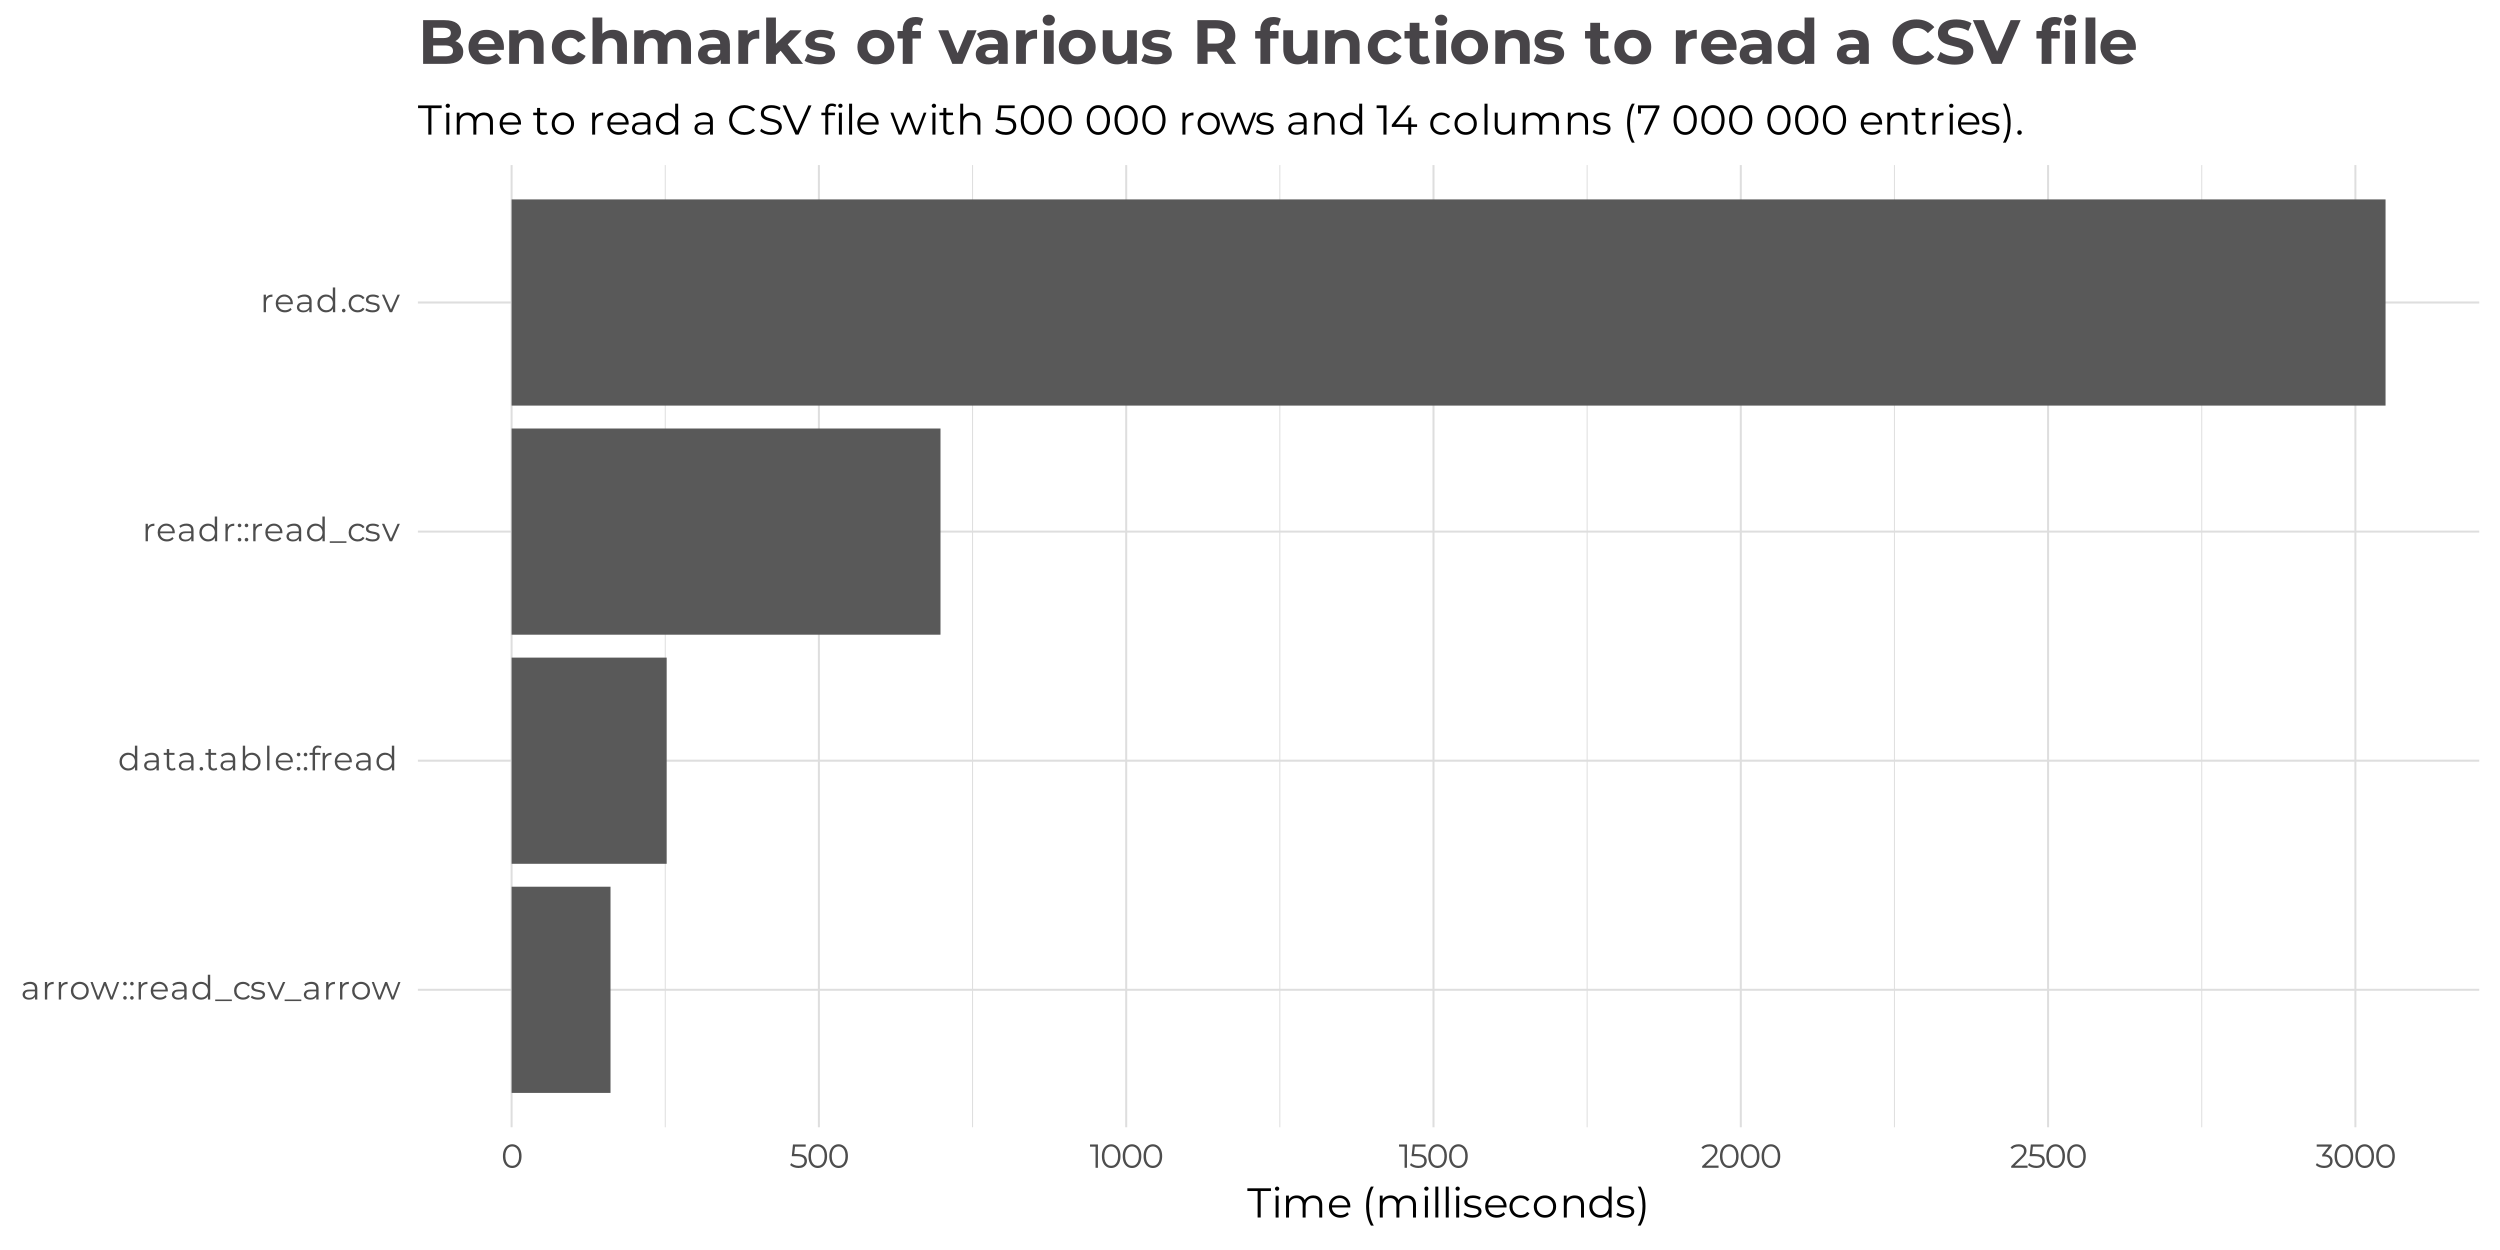 <?xml version="1.0" encoding="UTF-8"?>
<svg xmlns="http://www.w3.org/2000/svg" xmlns:xlink="http://www.w3.org/1999/xlink" width="720pt" height="360pt" viewBox="0 0 720 360" version="1.1">
<defs>
<g>
<symbol overflow="visible" id="glyph0-0">
<path style="stroke:none;" d="M 0.391 0 L 0.391 -6.719 L 5.25 -6.719 L 5.25 0 Z M 1.156 -0.672 L 4.484 -0.672 L 4.484 -6.047 L 1.156 -6.047 Z M 1.156 -0.672 "/>
</symbol>
<symbol overflow="visible" id="glyph0-1">
<path style="stroke:none;" d="M 4.109 0 L 4.109 -1.109 L 4.078 -1.297 L 4.078 -3.156 C 4.078 -3.582 3.957 -3.91 3.719 -4.141 C 3.477 -4.367 3.117 -4.484 2.641 -4.484 C 2.316 -4.484 2.008 -4.43 1.719 -4.328 C 1.426 -4.223 1.176 -4.078 0.969 -3.891 L 0.672 -4.406 C 0.922 -4.625 1.223 -4.789 1.578 -4.906 C 1.941 -5.031 2.32 -5.094 2.719 -5.094 C 3.375 -5.094 3.879 -4.926 4.234 -4.594 C 4.586 -4.27 4.766 -3.781 4.766 -3.125 L 4.766 0 Z M 2.375 0.047 C 1.988 0.047 1.656 -0.016 1.375 -0.141 C 1.102 -0.266 0.895 -0.438 0.75 -0.656 C 0.602 -0.875 0.531 -1.129 0.531 -1.422 C 0.531 -1.68 0.594 -1.914 0.719 -2.125 C 0.844 -2.344 1.047 -2.52 1.328 -2.656 C 1.609 -2.789 1.988 -2.859 2.469 -2.859 L 4.219 -2.859 L 4.219 -2.344 L 2.5 -2.344 C 2.008 -2.344 1.672 -2.254 1.484 -2.078 C 1.297 -1.91 1.203 -1.695 1.203 -1.438 C 1.203 -1.145 1.312 -0.91 1.531 -0.734 C 1.758 -0.566 2.07 -0.484 2.469 -0.484 C 2.863 -0.484 3.195 -0.57 3.469 -0.75 C 3.738 -0.926 3.941 -1.18 4.078 -1.516 L 4.234 -1.047 C 4.098 -0.711 3.875 -0.445 3.562 -0.25 C 3.25 -0.051 2.852 0.047 2.375 0.047 Z M 2.375 0.047 "/>
</symbol>
<symbol overflow="visible" id="glyph0-2">
<path style="stroke:none;" d="M 0.953 0 L 0.953 -5.047 L 1.609 -5.047 L 1.609 -3.672 L 1.531 -3.906 C 1.676 -4.281 1.914 -4.57 2.25 -4.781 C 2.582 -4.988 2.992 -5.094 3.484 -5.094 L 3.484 -4.422 C 3.453 -4.422 3.426 -4.422 3.406 -4.422 C 3.383 -4.43 3.359 -4.438 3.328 -4.438 C 2.797 -4.438 2.379 -4.273 2.078 -3.953 C 1.773 -3.629 1.625 -3.172 1.625 -2.578 L 1.625 0 Z M 0.953 0 "/>
</symbol>
<symbol overflow="visible" id="glyph0-3">
<path style="stroke:none;" d="M 3 0.047 C 2.508 0.047 2.07 -0.062 1.688 -0.281 C 1.301 -0.5 0.992 -0.801 0.766 -1.188 C 0.547 -1.582 0.438 -2.031 0.438 -2.531 C 0.438 -3.031 0.547 -3.469 0.766 -3.844 C 0.992 -4.227 1.301 -4.531 1.688 -4.75 C 2.07 -4.977 2.508 -5.094 3 -5.094 C 3.5 -5.094 3.941 -4.977 4.328 -4.75 C 4.711 -4.531 5.016 -4.227 5.234 -3.844 C 5.461 -3.469 5.578 -3.031 5.578 -2.531 C 5.578 -2.031 5.461 -1.582 5.234 -1.188 C 5.016 -0.801 4.711 -0.5 4.328 -0.281 C 3.941 -0.062 3.5 0.047 3 0.047 Z M 3 -0.562 C 3.363 -0.562 3.688 -0.641 3.969 -0.797 C 4.25 -0.961 4.473 -1.191 4.641 -1.484 C 4.805 -1.785 4.891 -2.133 4.891 -2.531 C 4.891 -2.914 4.805 -3.254 4.641 -3.547 C 4.473 -3.848 4.25 -4.078 3.969 -4.234 C 3.688 -4.398 3.367 -4.484 3.016 -4.484 C 2.648 -4.484 2.328 -4.398 2.047 -4.234 C 1.766 -4.078 1.539 -3.848 1.375 -3.547 C 1.207 -3.254 1.125 -2.914 1.125 -2.531 C 1.125 -2.133 1.207 -1.785 1.375 -1.484 C 1.539 -1.191 1.766 -0.961 2.047 -0.797 C 2.328 -0.641 2.645 -0.562 3 -0.562 Z M 3 -0.562 "/>
</symbol>
<symbol overflow="visible" id="glyph0-4">
<path style="stroke:none;" d="M 1.969 0 L 0.078 -5.047 L 0.719 -5.047 L 2.453 -0.375 L 2.156 -0.375 L 3.938 -5.047 L 4.516 -5.047 L 6.281 -0.375 L 5.984 -0.375 L 7.734 -5.047 L 8.359 -5.047 L 6.453 0 L 5.797 0 L 4.125 -4.391 L 4.328 -4.391 L 2.609 0 Z M 1.969 0 "/>
</symbol>
<symbol overflow="visible" id="glyph0-5">
<path style="stroke:none;" d="M 1.016 -4.047 C 0.879 -4.047 0.758 -4.094 0.656 -4.188 C 0.551 -4.289 0.5 -4.414 0.5 -4.562 C 0.5 -4.719 0.551 -4.844 0.656 -4.938 C 0.758 -5.039 0.879 -5.094 1.016 -5.094 C 1.16 -5.094 1.281 -5.039 1.375 -4.938 C 1.477 -4.844 1.531 -4.719 1.531 -4.562 C 1.531 -4.414 1.477 -4.289 1.375 -4.188 C 1.281 -4.094 1.16 -4.047 1.016 -4.047 Z M 1.016 0.047 C 0.879 0.047 0.758 0 0.656 -0.094 C 0.551 -0.195 0.5 -0.32 0.5 -0.469 C 0.5 -0.625 0.551 -0.75 0.656 -0.844 C 0.758 -0.945 0.879 -1 1.016 -1 C 1.16 -1 1.281 -0.945 1.375 -0.844 C 1.477 -0.75 1.531 -0.625 1.531 -0.469 C 1.531 -0.32 1.477 -0.195 1.375 -0.094 C 1.281 0 1.16 0.047 1.016 0.047 Z M 1.016 0.047 "/>
</symbol>
<symbol overflow="visible" id="glyph0-6">
<path style="stroke:none;" d="M 3.094 0.047 C 2.57 0.047 2.109 -0.062 1.703 -0.281 C 1.305 -0.5 0.992 -0.801 0.766 -1.188 C 0.547 -1.582 0.438 -2.023 0.438 -2.516 C 0.438 -3.016 0.539 -3.457 0.75 -3.844 C 0.969 -4.227 1.266 -4.531 1.641 -4.75 C 2.016 -4.977 2.438 -5.094 2.906 -5.094 C 3.375 -5.094 3.789 -4.984 4.156 -4.766 C 4.531 -4.547 4.82 -4.242 5.031 -3.859 C 5.25 -3.473 5.359 -3.023 5.359 -2.516 C 5.359 -2.492 5.352 -2.461 5.344 -2.422 C 5.344 -2.391 5.344 -2.352 5.344 -2.312 L 0.953 -2.312 L 0.953 -2.828 L 4.984 -2.828 L 4.703 -2.625 C 4.711 -2.988 4.641 -3.312 4.484 -3.594 C 4.328 -3.875 4.113 -4.094 3.844 -4.25 C 3.57 -4.414 3.258 -4.5 2.906 -4.5 C 2.562 -4.5 2.25 -4.414 1.969 -4.25 C 1.695 -4.094 1.484 -3.867 1.328 -3.578 C 1.18 -3.297 1.109 -2.973 1.109 -2.609 L 1.109 -2.484 C 1.109 -2.109 1.191 -1.773 1.359 -1.484 C 1.523 -1.191 1.758 -0.961 2.062 -0.797 C 2.363 -0.641 2.711 -0.562 3.109 -0.562 C 3.422 -0.562 3.707 -0.613 3.969 -0.719 C 4.238 -0.832 4.469 -1 4.656 -1.219 L 5.031 -0.781 C 4.812 -0.508 4.531 -0.301 4.188 -0.156 C 3.852 -0.02 3.488 0.047 3.094 0.047 Z M 3.094 0.047 "/>
</symbol>
<symbol overflow="visible" id="glyph0-7">
<path style="stroke:none;" d="M 2.953 0.047 C 2.473 0.047 2.039 -0.062 1.656 -0.281 C 1.281 -0.5 0.984 -0.801 0.766 -1.188 C 0.547 -1.57 0.438 -2.016 0.438 -2.516 C 0.438 -3.023 0.547 -3.473 0.766 -3.859 C 0.984 -4.242 1.281 -4.547 1.656 -4.766 C 2.039 -4.984 2.473 -5.094 2.953 -5.094 C 3.391 -5.094 3.785 -4.988 4.141 -4.781 C 4.492 -4.582 4.773 -4.289 4.984 -3.906 C 5.191 -3.531 5.297 -3.066 5.297 -2.516 C 5.297 -1.973 5.191 -1.508 4.984 -1.125 C 4.773 -0.738 4.492 -0.445 4.141 -0.25 C 3.797 -0.051 3.398 0.047 2.953 0.047 Z M 3 -0.562 C 3.363 -0.562 3.688 -0.641 3.969 -0.797 C 4.25 -0.961 4.473 -1.191 4.641 -1.484 C 4.805 -1.785 4.891 -2.129 4.891 -2.516 C 4.891 -2.91 4.805 -3.254 4.641 -3.547 C 4.473 -3.848 4.25 -4.078 3.969 -4.234 C 3.688 -4.398 3.363 -4.484 3 -4.484 C 2.645 -4.484 2.328 -4.398 2.047 -4.234 C 1.766 -4.078 1.539 -3.848 1.375 -3.547 C 1.207 -3.254 1.125 -2.91 1.125 -2.516 C 1.125 -2.129 1.207 -1.785 1.375 -1.484 C 1.539 -1.191 1.766 -0.961 2.047 -0.797 C 2.328 -0.641 2.645 -0.562 3 -0.562 Z M 4.906 0 L 4.906 -1.516 L 4.969 -2.531 L 4.875 -3.547 L 4.875 -7.125 L 5.562 -7.125 L 5.562 0 Z M 4.906 0 "/>
</symbol>
<symbol overflow="visible" id="glyph0-8">
<path style="stroke:none;" d="M 0 0.453 L 0 0 L 4.797 0 L 4.797 0.453 Z M 0 0.453 "/>
</symbol>
<symbol overflow="visible" id="glyph0-9">
<path style="stroke:none;" d="M 3.047 0.047 C 2.547 0.047 2.098 -0.062 1.703 -0.281 C 1.305 -0.5 0.992 -0.801 0.766 -1.188 C 0.547 -1.57 0.438 -2.016 0.438 -2.516 C 0.438 -3.023 0.547 -3.473 0.766 -3.859 C 0.992 -4.242 1.305 -4.547 1.703 -4.766 C 2.098 -4.984 2.547 -5.094 3.047 -5.094 C 3.473 -5.094 3.859 -5.004 4.203 -4.828 C 4.547 -4.66 4.816 -4.414 5.016 -4.094 L 4.5 -3.75 C 4.332 -4 4.117 -4.18 3.859 -4.297 C 3.609 -4.422 3.332 -4.484 3.031 -4.484 C 2.664 -4.484 2.336 -4.398 2.047 -4.234 C 1.766 -4.078 1.539 -3.848 1.375 -3.547 C 1.207 -3.254 1.125 -2.91 1.125 -2.516 C 1.125 -2.129 1.207 -1.785 1.375 -1.484 C 1.539 -1.191 1.766 -0.961 2.047 -0.797 C 2.336 -0.641 2.664 -0.562 3.031 -0.562 C 3.332 -0.562 3.609 -0.617 3.859 -0.734 C 4.117 -0.859 4.332 -1.047 4.5 -1.297 L 5.016 -0.953 C 4.816 -0.629 4.547 -0.379 4.203 -0.203 C 3.859 -0.035 3.473 0.047 3.047 0.047 Z M 3.047 0.047 "/>
</symbol>
<symbol overflow="visible" id="glyph0-10">
<path style="stroke:none;" d="M 2.312 0.047 C 1.883 0.047 1.484 -0.008 1.109 -0.125 C 0.742 -0.25 0.457 -0.398 0.25 -0.578 L 0.547 -1.109 C 0.754 -0.953 1.016 -0.816 1.328 -0.703 C 1.648 -0.598 1.988 -0.547 2.344 -0.547 C 2.82 -0.547 3.164 -0.617 3.375 -0.766 C 3.594 -0.922 3.703 -1.125 3.703 -1.375 C 3.703 -1.562 3.641 -1.707 3.516 -1.812 C 3.398 -1.914 3.242 -1.992 3.047 -2.047 C 2.859 -2.098 2.645 -2.145 2.406 -2.188 C 2.176 -2.227 1.941 -2.273 1.703 -2.328 C 1.473 -2.379 1.258 -2.453 1.062 -2.547 C 0.875 -2.648 0.719 -2.785 0.594 -2.953 C 0.477 -3.129 0.422 -3.359 0.422 -3.641 C 0.422 -3.922 0.5 -4.172 0.656 -4.391 C 0.812 -4.609 1.035 -4.781 1.328 -4.906 C 1.629 -5.031 1.992 -5.094 2.422 -5.094 C 2.754 -5.094 3.082 -5.047 3.406 -4.953 C 3.738 -4.867 4.004 -4.754 4.203 -4.609 L 3.906 -4.078 C 3.688 -4.223 3.445 -4.328 3.188 -4.391 C 2.938 -4.461 2.68 -4.5 2.422 -4.5 C 1.973 -4.5 1.641 -4.422 1.422 -4.266 C 1.211 -4.109 1.109 -3.91 1.109 -3.672 C 1.109 -3.473 1.164 -3.316 1.281 -3.203 C 1.406 -3.098 1.562 -3.016 1.75 -2.953 C 1.945 -2.891 2.16 -2.836 2.391 -2.797 C 2.629 -2.766 2.863 -2.723 3.094 -2.672 C 3.32 -2.617 3.535 -2.547 3.734 -2.453 C 3.93 -2.359 4.086 -2.227 4.203 -2.062 C 4.316 -1.895 4.375 -1.672 4.375 -1.391 C 4.375 -1.098 4.289 -0.844 4.125 -0.625 C 3.969 -0.414 3.734 -0.25 3.422 -0.125 C 3.117 -0.008 2.75 0.047 2.312 0.047 Z M 2.312 0.047 "/>
</symbol>
<symbol overflow="visible" id="glyph0-11">
<path style="stroke:none;" d="M 2.25 0 L 0.016 -5.047 L 0.719 -5.047 L 2.781 -0.375 L 2.438 -0.375 L 4.516 -5.047 L 5.188 -5.047 L 2.953 0 Z M 2.25 0 "/>
</symbol>
<symbol overflow="visible" id="glyph0-12">
<path style="stroke:none;" d="M 2.547 0.047 C 2.066 0.047 1.695 -0.078 1.438 -0.328 C 1.188 -0.586 1.062 -0.953 1.062 -1.422 L 1.062 -6.141 L 1.75 -6.141 L 1.75 -1.453 C 1.75 -1.16 1.82 -0.93 1.969 -0.766 C 2.113 -0.609 2.332 -0.531 2.625 -0.531 C 2.914 -0.531 3.16 -0.617 3.359 -0.797 L 3.609 -0.297 C 3.473 -0.18 3.312 -0.094 3.125 -0.031 C 2.938 0.02 2.742 0.047 2.547 0.047 Z M 0.172 -4.469 L 0.172 -5.047 L 3.281 -5.047 L 3.281 -4.469 Z M 0.172 -4.469 "/>
</symbol>
<symbol overflow="visible" id="glyph0-13">
<path style="stroke:none;" d="M 1.016 0.047 C 0.879 0.047 0.758 0 0.656 -0.094 C 0.551 -0.195 0.5 -0.32 0.5 -0.469 C 0.5 -0.625 0.551 -0.75 0.656 -0.844 C 0.758 -0.945 0.879 -1 1.016 -1 C 1.16 -1 1.281 -0.945 1.375 -0.844 C 1.477 -0.75 1.531 -0.625 1.531 -0.469 C 1.531 -0.32 1.477 -0.195 1.375 -0.094 C 1.281 0 1.16 0.047 1.016 0.047 Z M 1.016 0.047 "/>
</symbol>
<symbol overflow="visible" id="glyph0-14">
<path style="stroke:none;" d="M 3.547 0.047 C 3.109 0.047 2.711 -0.051 2.359 -0.25 C 2.004 -0.445 1.723 -0.738 1.516 -1.125 C 1.316 -1.508 1.219 -1.973 1.219 -2.516 C 1.219 -3.066 1.32 -3.531 1.531 -3.906 C 1.738 -4.289 2.02 -4.582 2.375 -4.781 C 2.727 -4.988 3.117 -5.094 3.547 -5.094 C 4.035 -5.094 4.469 -4.984 4.844 -4.766 C 5.219 -4.547 5.516 -4.242 5.734 -3.859 C 5.953 -3.473 6.062 -3.023 6.062 -2.516 C 6.062 -2.016 5.953 -1.57 5.734 -1.188 C 5.516 -0.801 5.219 -0.5 4.844 -0.281 C 4.469 -0.062 4.035 0.047 3.547 0.047 Z M 0.953 0 L 0.953 -7.125 L 1.625 -7.125 L 1.625 -3.547 L 1.531 -2.531 L 1.609 -1.516 L 1.609 0 Z M 3.5 -0.562 C 3.852 -0.562 4.172 -0.641 4.453 -0.797 C 4.742 -0.961 4.969 -1.191 5.125 -1.484 C 5.289 -1.785 5.375 -2.129 5.375 -2.516 C 5.375 -2.91 5.289 -3.254 5.125 -3.547 C 4.969 -3.848 4.742 -4.078 4.453 -4.234 C 4.172 -4.398 3.852 -4.484 3.5 -4.484 C 3.145 -4.484 2.82 -4.398 2.531 -4.234 C 2.25 -4.078 2.023 -3.848 1.859 -3.547 C 1.703 -3.254 1.625 -2.91 1.625 -2.516 C 1.625 -2.129 1.703 -1.785 1.859 -1.484 C 2.023 -1.191 2.25 -0.961 2.531 -0.797 C 2.82 -0.641 3.145 -0.562 3.5 -0.562 Z M 3.5 -0.562 "/>
</symbol>
<symbol overflow="visible" id="glyph0-15">
<path style="stroke:none;" d="M 0.953 0 L 0.953 -7.125 L 1.625 -7.125 L 1.625 0 Z M 0.953 0 "/>
</symbol>
<symbol overflow="visible" id="glyph0-16">
<path style="stroke:none;" d="M 1.062 0 L 1.062 -5.672 C 1.062 -6.117 1.191 -6.477 1.453 -6.75 C 1.723 -7.02 2.098 -7.156 2.578 -7.156 C 2.773 -7.156 2.961 -7.129 3.141 -7.078 C 3.328 -7.035 3.477 -6.961 3.594 -6.859 L 3.359 -6.344 C 3.266 -6.426 3.148 -6.488 3.016 -6.531 C 2.891 -6.57 2.758 -6.594 2.625 -6.594 C 2.332 -6.594 2.109 -6.508 1.953 -6.344 C 1.805 -6.188 1.734 -5.953 1.734 -5.641 L 1.734 -4.875 L 1.75 -4.547 L 1.75 0 Z M 0.172 -4.469 L 0.172 -5.047 L 3.281 -5.047 L 3.281 -4.469 Z M 0.172 -4.469 "/>
</symbol>
<symbol overflow="visible" id="glyph0-17">
<path style="stroke:none;" d="M 3.172 0.062 C 2.66 0.062 2.203 -0.07 1.797 -0.344 C 1.391 -0.613 1.07 -1.004 0.844 -1.516 C 0.613 -2.023 0.5 -2.641 0.5 -3.359 C 0.5 -4.066 0.613 -4.676 0.844 -5.188 C 1.07 -5.695 1.391 -6.086 1.797 -6.359 C 2.203 -6.641 2.66 -6.781 3.172 -6.781 C 3.691 -6.781 4.156 -6.641 4.562 -6.359 C 4.969 -6.086 5.285 -5.695 5.516 -5.188 C 5.742 -4.676 5.859 -4.066 5.859 -3.359 C 5.859 -2.641 5.742 -2.023 5.516 -1.516 C 5.285 -1.004 4.969 -0.613 4.562 -0.344 C 4.156 -0.07 3.691 0.062 3.172 0.062 Z M 3.172 -0.578 C 3.566 -0.578 3.91 -0.68 4.203 -0.891 C 4.504 -1.109 4.738 -1.422 4.906 -1.828 C 5.07 -2.242 5.156 -2.754 5.156 -3.359 C 5.156 -3.961 5.07 -4.469 4.906 -4.875 C 4.738 -5.289 4.504 -5.602 4.203 -5.812 C 3.91 -6.031 3.566 -6.141 3.172 -6.141 C 2.785 -6.141 2.441 -6.031 2.141 -5.812 C 1.848 -5.602 1.617 -5.289 1.453 -4.875 C 1.285 -4.469 1.203 -3.961 1.203 -3.359 C 1.203 -2.754 1.285 -2.242 1.453 -1.828 C 1.617 -1.422 1.848 -1.109 2.141 -0.891 C 2.441 -0.68 2.785 -0.578 3.172 -0.578 Z M 3.172 -0.578 "/>
</symbol>
<symbol overflow="visible" id="glyph0-18">
<path style="stroke:none;" d="M 2.625 0.062 C 2.133 0.062 1.672 -0.016 1.234 -0.172 C 0.805 -0.328 0.461 -0.535 0.203 -0.797 L 0.547 -1.344 C 0.766 -1.125 1.055 -0.941 1.422 -0.797 C 1.785 -0.648 2.18 -0.578 2.609 -0.578 C 3.18 -0.578 3.613 -0.703 3.906 -0.953 C 4.195 -1.203 4.344 -1.535 4.344 -1.953 C 4.344 -2.234 4.273 -2.477 4.141 -2.688 C 4.004 -2.895 3.773 -3.055 3.453 -3.172 C 3.129 -3.285 2.68 -3.344 2.109 -3.344 L 0.688 -3.344 L 1.031 -6.719 L 4.703 -6.719 L 4.703 -6.094 L 1.297 -6.094 L 1.672 -6.438 L 1.359 -3.625 L 1.016 -3.969 L 2.266 -3.969 C 2.941 -3.969 3.484 -3.883 3.891 -3.719 C 4.297 -3.551 4.594 -3.316 4.781 -3.016 C 4.969 -2.711 5.062 -2.363 5.062 -1.969 C 5.062 -1.594 4.969 -1.25 4.781 -0.938 C 4.602 -0.633 4.332 -0.391 3.969 -0.203 C 3.613 -0.023 3.164 0.062 2.625 0.062 Z M 2.625 0.062 "/>
</symbol>
<symbol overflow="visible" id="glyph0-19">
<path style="stroke:none;" d="M 1.672 0 L 1.672 -6.422 L 1.969 -6.094 L 0.078 -6.094 L 0.078 -6.719 L 2.359 -6.719 L 2.359 0 Z M 1.672 0 "/>
</symbol>
<symbol overflow="visible" id="glyph0-20">
<path style="stroke:none;" d="M 0.375 0 L 0.375 -0.484 L 3.172 -3.219 C 3.422 -3.469 3.609 -3.688 3.734 -3.875 C 3.867 -4.07 3.957 -4.25 4 -4.406 C 4.039 -4.57 4.062 -4.734 4.062 -4.891 C 4.062 -5.273 3.926 -5.578 3.656 -5.797 C 3.395 -6.023 3.008 -6.141 2.5 -6.141 C 2.102 -6.141 1.75 -6.078 1.438 -5.953 C 1.133 -5.828 0.875 -5.641 0.656 -5.391 L 0.172 -5.812 C 0.43 -6.125 0.766 -6.363 1.172 -6.531 C 1.586 -6.695 2.047 -6.781 2.547 -6.781 C 3.004 -6.781 3.398 -6.707 3.734 -6.562 C 4.066 -6.414 4.32 -6.203 4.5 -5.922 C 4.688 -5.648 4.781 -5.328 4.781 -4.953 C 4.781 -4.742 4.75 -4.531 4.688 -4.312 C 4.625 -4.102 4.516 -3.879 4.359 -3.641 C 4.203 -3.41 3.973 -3.148 3.672 -2.859 L 1.125 -0.344 L 0.922 -0.625 L 5.094 -0.625 L 5.094 0 Z M 0.375 0 "/>
</symbol>
<symbol overflow="visible" id="glyph0-21">
<path style="stroke:none;" d="M 2.5 0.062 C 2.02 0.062 1.562 -0.016 1.125 -0.172 C 0.695 -0.328 0.352 -0.535 0.094 -0.797 L 0.422 -1.344 C 0.641 -1.125 0.93 -0.941 1.297 -0.797 C 1.66 -0.648 2.062 -0.578 2.5 -0.578 C 3.051 -0.578 3.477 -0.695 3.781 -0.938 C 4.082 -1.188 4.234 -1.516 4.234 -1.922 C 4.234 -2.328 4.086 -2.648 3.797 -2.891 C 3.504 -3.141 3.047 -3.266 2.422 -3.266 L 1.938 -3.266 L 1.938 -3.766 L 4 -6.375 L 4.109 -6.094 L 0.359 -6.094 L 0.359 -6.719 L 4.688 -6.719 L 4.688 -6.234 L 2.609 -3.625 L 2.266 -3.844 L 2.531 -3.844 C 3.332 -3.844 3.93 -3.664 4.328 -3.312 C 4.734 -2.957 4.938 -2.492 4.938 -1.922 C 4.938 -1.555 4.848 -1.223 4.672 -0.922 C 4.492 -0.617 4.223 -0.379 3.859 -0.203 C 3.492 -0.023 3.039 0.062 2.5 0.062 Z M 2.5 0.062 "/>
</symbol>
<symbol overflow="visible" id="glyph1-0">
<path style="stroke:none;" d="M 0.484 0 L 0.484 -8.406 L 6.562 -8.406 L 6.562 0 Z M 1.438 -0.844 L 5.609 -0.844 L 5.609 -7.562 L 1.438 -7.562 Z M 1.438 -0.844 "/>
</symbol>
<symbol overflow="visible" id="glyph1-1">
<path style="stroke:none;" d="M 3 0 L 3 -7.625 L 0.047 -7.625 L 0.047 -8.406 L 6.844 -8.406 L 6.844 -7.625 L 3.891 -7.625 L 3.891 0 Z M 3 0 "/>
</symbol>
<symbol overflow="visible" id="glyph1-2">
<path style="stroke:none;" d="M 1.188 0 L 1.188 -6.312 L 2.047 -6.312 L 2.047 0 Z M 1.609 -7.703 C 1.441 -7.703 1.297 -7.758 1.172 -7.875 C 1.047 -7.988 0.984 -8.129 0.984 -8.297 C 0.984 -8.461 1.047 -8.602 1.172 -8.719 C 1.297 -8.844 1.441 -8.906 1.609 -8.906 C 1.797 -8.906 1.945 -8.848 2.062 -8.734 C 2.176 -8.617 2.234 -8.477 2.234 -8.312 C 2.234 -8.145 2.176 -8 2.062 -7.875 C 1.945 -7.758 1.797 -7.703 1.609 -7.703 Z M 1.609 -7.703 "/>
</symbol>
<symbol overflow="visible" id="glyph1-3">
<path style="stroke:none;" d="M 9.062 -6.359 C 9.57 -6.359 10.016 -6.258 10.391 -6.062 C 10.773 -5.863 11.07 -5.562 11.281 -5.156 C 11.5 -4.758 11.609 -4.258 11.609 -3.656 L 11.609 0 L 10.75 0 L 10.75 -3.578 C 10.75 -4.242 10.586 -4.742 10.266 -5.078 C 9.953 -5.422 9.508 -5.594 8.938 -5.594 C 8.508 -5.594 8.133 -5.5 7.812 -5.312 C 7.5 -5.133 7.254 -4.875 7.078 -4.531 C 6.91 -4.195 6.828 -3.789 6.828 -3.312 L 6.828 0 L 5.969 0 L 5.969 -3.578 C 5.969 -4.242 5.805 -4.742 5.484 -5.078 C 5.172 -5.422 4.727 -5.594 4.156 -5.594 C 3.727 -5.594 3.352 -5.5 3.031 -5.312 C 2.719 -5.133 2.473 -4.875 2.297 -4.531 C 2.129 -4.195 2.047 -3.789 2.047 -3.312 L 2.047 0 L 1.188 0 L 1.188 -6.312 L 2 -6.312 L 2 -4.594 L 1.875 -4.891 C 2.07 -5.348 2.379 -5.707 2.797 -5.969 C 3.223 -6.227 3.727 -6.359 4.312 -6.359 C 4.926 -6.359 5.445 -6.203 5.875 -5.891 C 6.312 -5.586 6.598 -5.129 6.734 -4.516 L 6.406 -4.641 C 6.582 -5.148 6.906 -5.562 7.375 -5.875 C 7.844 -6.195 8.406 -6.359 9.062 -6.359 Z M 9.062 -6.359 "/>
</symbol>
<symbol overflow="visible" id="glyph1-4">
<path style="stroke:none;" d="M 3.859 0.062 C 3.211 0.062 2.641 -0.07 2.141 -0.344 C 1.641 -0.625 1.25 -1.004 0.969 -1.484 C 0.688 -1.973 0.547 -2.531 0.547 -3.156 C 0.547 -3.781 0.676 -4.332 0.938 -4.812 C 1.207 -5.289 1.578 -5.664 2.047 -5.938 C 2.516 -6.219 3.047 -6.359 3.641 -6.359 C 4.223 -6.359 4.742 -6.223 5.203 -5.953 C 5.672 -5.691 6.035 -5.316 6.297 -4.828 C 6.566 -4.348 6.703 -3.789 6.703 -3.156 C 6.703 -3.125 6.695 -3.082 6.688 -3.031 C 6.688 -2.988 6.688 -2.941 6.688 -2.891 L 1.203 -2.891 L 1.203 -3.531 L 6.234 -3.531 L 5.891 -3.281 C 5.891 -3.727 5.789 -4.129 5.594 -4.484 C 5.406 -4.836 5.141 -5.113 4.797 -5.312 C 4.461 -5.52 4.078 -5.625 3.641 -5.625 C 3.203 -5.625 2.812 -5.52 2.469 -5.312 C 2.133 -5.113 1.867 -4.836 1.672 -4.484 C 1.484 -4.129 1.391 -3.723 1.391 -3.266 L 1.391 -3.109 C 1.391 -2.641 1.492 -2.223 1.703 -1.859 C 1.91 -1.492 2.203 -1.207 2.578 -1 C 2.961 -0.801 3.398 -0.703 3.891 -0.703 C 4.273 -0.703 4.633 -0.77 4.969 -0.906 C 5.301 -1.039 5.582 -1.25 5.812 -1.531 L 6.297 -0.969 C 6.016 -0.633 5.664 -0.379 5.25 -0.203 C 4.832 -0.023 4.367 0.062 3.859 0.062 Z M 3.859 0.062 "/>
</symbol>
<symbol overflow="visible" id="glyph1-5">
<path style="stroke:none;" d=""/>
</symbol>
<symbol overflow="visible" id="glyph1-6">
<path style="stroke:none;" d="M 2.641 2.328 C 2.191 1.598 1.848 0.758 1.609 -0.188 C 1.367 -1.145 1.25 -2.176 1.25 -3.281 C 1.25 -4.395 1.367 -5.43 1.609 -6.391 C 1.848 -7.359 2.191 -8.195 2.641 -8.906 L 3.453 -8.906 C 2.984 -8.082 2.641 -7.207 2.422 -6.281 C 2.203 -5.352 2.094 -4.352 2.094 -3.281 C 2.094 -2.219 2.203 -1.223 2.422 -0.297 C 2.641 0.629 2.984 1.504 3.453 2.328 Z M 2.641 2.328 "/>
</symbol>
<symbol overflow="visible" id="glyph1-7">
<path style="stroke:none;" d="M 1.188 0 L 1.188 -8.906 L 2.047 -8.906 L 2.047 0 Z M 1.188 0 "/>
</symbol>
<symbol overflow="visible" id="glyph1-8">
<path style="stroke:none;" d="M 2.891 0.062 C 2.359 0.062 1.859 -0.008 1.391 -0.156 C 0.93 -0.312 0.57 -0.5 0.312 -0.719 L 0.688 -1.391 C 0.945 -1.191 1.273 -1.023 1.672 -0.891 C 2.078 -0.754 2.5 -0.688 2.938 -0.688 C 3.539 -0.688 3.973 -0.781 4.234 -0.969 C 4.504 -1.156 4.641 -1.406 4.641 -1.719 C 4.641 -1.945 4.562 -2.125 4.406 -2.25 C 4.258 -2.383 4.066 -2.488 3.828 -2.562 C 3.586 -2.633 3.316 -2.691 3.016 -2.734 C 2.723 -2.785 2.43 -2.844 2.141 -2.906 C 1.848 -2.969 1.582 -3.062 1.344 -3.188 C 1.102 -3.312 0.906 -3.477 0.75 -3.688 C 0.602 -3.906 0.531 -4.195 0.531 -4.562 C 0.531 -4.906 0.629 -5.211 0.828 -5.484 C 1.023 -5.754 1.305 -5.969 1.672 -6.125 C 2.047 -6.281 2.5 -6.359 3.031 -6.359 C 3.438 -6.359 3.844 -6.305 4.25 -6.203 C 4.664 -6.098 5.004 -5.953 5.266 -5.766 L 4.891 -5.094 C 4.617 -5.281 4.32 -5.414 4 -5.5 C 3.676 -5.582 3.352 -5.625 3.031 -5.625 C 2.469 -5.625 2.051 -5.523 1.781 -5.328 C 1.52 -5.129 1.391 -4.883 1.391 -4.594 C 1.391 -4.344 1.461 -4.148 1.609 -4.016 C 1.754 -3.879 1.945 -3.77 2.188 -3.688 C 2.438 -3.613 2.707 -3.551 3 -3.5 C 3.289 -3.457 3.582 -3.406 3.875 -3.344 C 4.164 -3.281 4.43 -3.188 4.672 -3.062 C 4.91 -2.945 5.102 -2.785 5.25 -2.578 C 5.406 -2.367 5.484 -2.086 5.484 -1.734 C 5.484 -1.367 5.379 -1.051 5.172 -0.781 C 4.961 -0.52 4.664 -0.312 4.281 -0.156 C 3.895 -0.008 3.43 0.062 2.891 0.062 Z M 2.891 0.062 "/>
</symbol>
<symbol overflow="visible" id="glyph1-9">
<path style="stroke:none;" d="M 3.812 0.062 C 3.188 0.062 2.625 -0.07 2.125 -0.344 C 1.633 -0.625 1.25 -1.004 0.969 -1.484 C 0.688 -1.973 0.547 -2.531 0.547 -3.156 C 0.547 -3.781 0.688 -4.332 0.969 -4.812 C 1.25 -5.301 1.633 -5.68 2.125 -5.953 C 2.625 -6.223 3.188 -6.359 3.812 -6.359 C 4.344 -6.359 4.82 -6.254 5.25 -6.047 C 5.688 -5.836 6.031 -5.523 6.281 -5.109 L 5.641 -4.688 C 5.422 -5 5.148 -5.227 4.828 -5.375 C 4.516 -5.531 4.172 -5.609 3.797 -5.609 C 3.336 -5.609 2.926 -5.504 2.562 -5.297 C 2.207 -5.098 1.926 -4.812 1.719 -4.438 C 1.508 -4.07 1.406 -3.645 1.406 -3.156 C 1.406 -2.664 1.508 -2.234 1.719 -1.859 C 1.926 -1.492 2.207 -1.207 2.562 -1 C 2.926 -0.801 3.336 -0.703 3.797 -0.703 C 4.172 -0.703 4.516 -0.773 4.828 -0.922 C 5.148 -1.066 5.422 -1.301 5.641 -1.625 L 6.281 -1.188 C 6.031 -0.781 5.688 -0.469 5.25 -0.25 C 4.82 -0.039 4.344 0.062 3.812 0.062 Z M 3.812 0.062 "/>
</symbol>
<symbol overflow="visible" id="glyph1-10">
<path style="stroke:none;" d="M 3.766 0.062 C 3.148 0.062 2.598 -0.07 2.109 -0.344 C 1.629 -0.625 1.25 -1.004 0.969 -1.484 C 0.688 -1.973 0.547 -2.531 0.547 -3.156 C 0.547 -3.781 0.688 -4.332 0.969 -4.812 C 1.25 -5.289 1.629 -5.664 2.109 -5.938 C 2.598 -6.219 3.148 -6.359 3.766 -6.359 C 4.379 -6.359 4.926 -6.223 5.406 -5.953 C 5.895 -5.68 6.273 -5.305 6.547 -4.828 C 6.828 -4.348 6.969 -3.789 6.969 -3.156 C 6.969 -2.531 6.828 -1.973 6.547 -1.484 C 6.273 -1.004 5.895 -0.625 5.406 -0.344 C 4.926 -0.07 4.379 0.062 3.766 0.062 Z M 3.766 -0.703 C 4.211 -0.703 4.613 -0.801 4.969 -1 C 5.32 -1.207 5.598 -1.492 5.797 -1.859 C 6.004 -2.234 6.109 -2.664 6.109 -3.156 C 6.109 -3.645 6.004 -4.07 5.797 -4.438 C 5.598 -4.812 5.32 -5.098 4.969 -5.297 C 4.613 -5.504 4.211 -5.609 3.766 -5.609 C 3.316 -5.609 2.914 -5.504 2.562 -5.297 C 2.207 -5.098 1.926 -4.812 1.719 -4.438 C 1.508 -4.07 1.406 -3.645 1.406 -3.156 C 1.406 -2.664 1.508 -2.234 1.719 -1.859 C 1.926 -1.492 2.207 -1.207 2.562 -1 C 2.914 -0.801 3.316 -0.703 3.766 -0.703 Z M 3.766 -0.703 "/>
</symbol>
<symbol overflow="visible" id="glyph1-11">
<path style="stroke:none;" d="M 4.406 -6.359 C 4.914 -6.359 5.363 -6.258 5.75 -6.062 C 6.133 -5.863 6.438 -5.562 6.656 -5.156 C 6.883 -4.758 7 -4.258 7 -3.656 L 7 0 L 6.141 0 L 6.141 -3.578 C 6.141 -4.242 5.973 -4.742 5.641 -5.078 C 5.316 -5.422 4.852 -5.594 4.25 -5.594 C 3.801 -5.594 3.41 -5.5 3.078 -5.312 C 2.742 -5.133 2.488 -4.875 2.312 -4.531 C 2.133 -4.195 2.047 -3.789 2.047 -3.312 L 2.047 0 L 1.188 0 L 1.188 -6.312 L 2 -6.312 L 2 -4.578 L 1.875 -4.891 C 2.07 -5.348 2.391 -5.707 2.828 -5.969 C 3.266 -6.227 3.789 -6.359 4.406 -6.359 Z M 4.406 -6.359 "/>
</symbol>
<symbol overflow="visible" id="glyph1-12">
<path style="stroke:none;" d="M 3.703 0.062 C 3.098 0.062 2.555 -0.07 2.078 -0.344 C 1.609 -0.613 1.234 -0.988 0.953 -1.469 C 0.68 -1.957 0.547 -2.52 0.547 -3.156 C 0.547 -3.789 0.68 -4.348 0.953 -4.828 C 1.234 -5.305 1.609 -5.68 2.078 -5.953 C 2.555 -6.223 3.098 -6.359 3.703 -6.359 C 4.242 -6.359 4.734 -6.234 5.172 -5.984 C 5.609 -5.734 5.957 -5.367 6.219 -4.891 C 6.477 -4.422 6.609 -3.844 6.609 -3.156 C 6.609 -2.477 6.477 -1.895 6.219 -1.406 C 5.969 -0.926 5.625 -0.562 5.188 -0.312 C 4.75 -0.062 4.254 0.062 3.703 0.062 Z M 3.766 -0.703 C 4.211 -0.703 4.613 -0.801 4.969 -1 C 5.32 -1.207 5.598 -1.492 5.797 -1.859 C 6.004 -2.234 6.109 -2.664 6.109 -3.156 C 6.109 -3.645 6.004 -4.07 5.797 -4.438 C 5.598 -4.812 5.32 -5.098 4.969 -5.297 C 4.613 -5.504 4.211 -5.609 3.766 -5.609 C 3.316 -5.609 2.914 -5.504 2.562 -5.297 C 2.207 -5.098 1.926 -4.812 1.719 -4.438 C 1.508 -4.07 1.406 -3.645 1.406 -3.156 C 1.406 -2.664 1.508 -2.234 1.719 -1.859 C 1.926 -1.492 2.207 -1.207 2.562 -1 C 2.914 -0.801 3.316 -0.703 3.766 -0.703 Z M 6.141 0 L 6.141 -1.906 L 6.219 -3.172 L 6.094 -4.438 L 6.094 -8.906 L 6.953 -8.906 L 6.953 0 Z M 6.141 0 "/>
</symbol>
<symbol overflow="visible" id="glyph1-13">
<path style="stroke:none;" d="M 1.297 2.328 L 0.484 2.328 C 0.961 1.504 1.312 0.629 1.531 -0.297 C 1.75 -1.223 1.859 -2.219 1.859 -3.281 C 1.859 -4.352 1.75 -5.352 1.531 -6.281 C 1.312 -7.207 0.961 -8.082 0.484 -8.906 L 1.297 -8.906 C 1.742 -8.195 2.086 -7.359 2.328 -6.391 C 2.578 -5.43 2.703 -4.395 2.703 -3.281 C 2.703 -2.176 2.578 -1.145 2.328 -0.188 C 2.086 0.758 1.742 1.598 1.297 2.328 Z M 1.297 2.328 "/>
</symbol>
<symbol overflow="visible" id="glyph1-14">
<path style="stroke:none;" d="M 3.188 0.062 C 2.594 0.062 2.133 -0.098 1.812 -0.422 C 1.488 -0.742 1.328 -1.195 1.328 -1.781 L 1.328 -7.688 L 2.188 -7.688 L 2.188 -1.828 C 2.188 -1.453 2.281 -1.164 2.469 -0.969 C 2.656 -0.77 2.926 -0.672 3.281 -0.672 C 3.656 -0.672 3.961 -0.773 4.203 -0.984 L 4.5 -0.375 C 4.344 -0.227 4.145 -0.117 3.906 -0.047 C 3.664 0.023 3.426 0.062 3.188 0.062 Z M 0.203 -5.594 L 0.203 -6.312 L 4.109 -6.312 L 4.109 -5.594 Z M 0.203 -5.594 "/>
</symbol>
<symbol overflow="visible" id="glyph1-15">
<path style="stroke:none;" d="M 1.188 0 L 1.188 -6.312 L 2 -6.312 L 2 -4.578 L 1.922 -4.891 C 2.098 -5.359 2.395 -5.719 2.812 -5.969 C 3.227 -6.227 3.742 -6.359 4.359 -6.359 L 4.359 -5.531 C 4.328 -5.531 4.297 -5.531 4.266 -5.531 C 4.234 -5.539 4.195 -5.547 4.156 -5.547 C 3.5 -5.547 2.984 -5.344 2.609 -4.938 C 2.234 -4.531 2.047 -3.957 2.047 -3.219 L 2.047 0 Z M 1.188 0 "/>
</symbol>
<symbol overflow="visible" id="glyph1-16">
<path style="stroke:none;" d="M 5.141 0 L 5.141 -1.391 L 5.109 -1.625 L 5.109 -3.953 C 5.109 -4.484 4.957 -4.895 4.656 -5.188 C 4.352 -5.477 3.906 -5.625 3.312 -5.625 C 2.906 -5.625 2.516 -5.555 2.141 -5.422 C 1.773 -5.285 1.469 -5.102 1.219 -4.875 L 0.828 -5.5 C 1.148 -5.77 1.535 -5.977 1.984 -6.125 C 2.43 -6.281 2.898 -6.359 3.391 -6.359 C 4.211 -6.359 4.844 -6.156 5.281 -5.75 C 5.727 -5.344 5.953 -4.727 5.953 -3.906 L 5.953 0 Z M 2.969 0.062 C 2.488 0.062 2.078 -0.016 1.734 -0.172 C 1.391 -0.328 1.125 -0.539 0.938 -0.812 C 0.75 -1.094 0.656 -1.41 0.656 -1.766 C 0.656 -2.098 0.734 -2.398 0.891 -2.672 C 1.047 -2.941 1.301 -3.156 1.656 -3.312 C 2.008 -3.477 2.488 -3.562 3.094 -3.562 L 5.266 -3.562 L 5.266 -2.938 L 3.125 -2.938 C 2.508 -2.938 2.082 -2.828 1.844 -2.609 C 1.613 -2.391 1.5 -2.117 1.5 -1.797 C 1.5 -1.441 1.641 -1.156 1.922 -0.938 C 2.203 -0.719 2.594 -0.609 3.094 -0.609 C 3.582 -0.609 4 -0.719 4.344 -0.938 C 4.688 -1.156 4.941 -1.473 5.109 -1.891 L 5.297 -1.312 C 5.129 -0.883 4.848 -0.547 4.453 -0.297 C 4.055 -0.055 3.562 0.062 2.969 0.062 Z M 2.969 0.062 "/>
</symbol>
<symbol overflow="visible" id="glyph1-17">
<path style="stroke:none;" d="M 5.016 0.078 C 4.391 0.078 3.805 -0.023 3.266 -0.234 C 2.734 -0.453 2.27 -0.754 1.875 -1.141 C 1.477 -1.523 1.172 -1.977 0.953 -2.5 C 0.734 -3.02 0.625 -3.586 0.625 -4.203 C 0.625 -4.816 0.734 -5.383 0.953 -5.906 C 1.172 -6.426 1.477 -6.879 1.875 -7.266 C 2.27 -7.648 2.734 -7.945 3.266 -8.156 C 3.805 -8.375 4.391 -8.484 5.016 -8.484 C 5.641 -8.484 6.219 -8.379 6.75 -8.172 C 7.281 -7.961 7.734 -7.656 8.109 -7.25 L 7.531 -6.688 C 7.188 -7.031 6.805 -7.281 6.391 -7.438 C 5.973 -7.602 5.531 -7.688 5.062 -7.688 C 4.551 -7.688 4.078 -7.598 3.641 -7.422 C 3.211 -7.242 2.836 -7 2.516 -6.688 C 2.191 -6.375 1.941 -6.004 1.766 -5.578 C 1.586 -5.16 1.5 -4.703 1.5 -4.203 C 1.5 -3.703 1.586 -3.238 1.766 -2.812 C 1.941 -2.395 2.191 -2.023 2.516 -1.703 C 2.836 -1.391 3.211 -1.145 3.641 -0.969 C 4.078 -0.801 4.551 -0.719 5.062 -0.719 C 5.531 -0.719 5.973 -0.797 6.391 -0.953 C 6.805 -1.117 7.188 -1.379 7.531 -1.734 L 8.109 -1.172 C 7.734 -0.754 7.281 -0.441 6.75 -0.234 C 6.219 -0.023 5.641 0.078 5.016 0.078 Z M 5.016 0.078 "/>
</symbol>
<symbol overflow="visible" id="glyph1-18">
<path style="stroke:none;" d="M 3.688 0.078 C 3.062 0.078 2.461 -0.023 1.891 -0.234 C 1.316 -0.441 0.875 -0.703 0.562 -1.016 L 0.906 -1.703 C 1.207 -1.41 1.609 -1.164 2.109 -0.969 C 2.609 -0.781 3.133 -0.688 3.688 -0.688 C 4.207 -0.688 4.633 -0.75 4.969 -0.875 C 5.301 -1.008 5.547 -1.188 5.703 -1.406 C 5.859 -1.633 5.938 -1.891 5.938 -2.172 C 5.938 -2.492 5.844 -2.754 5.656 -2.953 C 5.469 -3.148 5.223 -3.305 4.922 -3.422 C 4.617 -3.547 4.281 -3.648 3.906 -3.734 C 3.539 -3.816 3.172 -3.91 2.797 -4.016 C 2.43 -4.117 2.094 -4.254 1.781 -4.422 C 1.477 -4.586 1.234 -4.805 1.047 -5.078 C 0.859 -5.359 0.766 -5.723 0.766 -6.172 C 0.766 -6.578 0.875 -6.957 1.094 -7.312 C 1.312 -7.664 1.648 -7.945 2.109 -8.156 C 2.566 -8.375 3.148 -8.484 3.859 -8.484 C 4.336 -8.484 4.805 -8.414 5.266 -8.281 C 5.734 -8.145 6.133 -7.957 6.469 -7.719 L 6.156 -7.016 C 5.801 -7.254 5.422 -7.43 5.016 -7.547 C 4.617 -7.66 4.234 -7.719 3.859 -7.719 C 3.348 -7.719 2.926 -7.645 2.594 -7.5 C 2.27 -7.363 2.031 -7.18 1.875 -6.953 C 1.719 -6.734 1.641 -6.484 1.641 -6.203 C 1.641 -5.867 1.734 -5.602 1.922 -5.406 C 2.109 -5.207 2.352 -5.051 2.656 -4.938 C 2.969 -4.82 3.305 -4.719 3.672 -4.625 C 4.047 -4.539 4.414 -4.445 4.781 -4.344 C 5.145 -4.238 5.477 -4.102 5.781 -3.938 C 6.094 -3.781 6.344 -3.562 6.531 -3.281 C 6.719 -3.008 6.812 -2.656 6.812 -2.219 C 6.812 -1.812 6.695 -1.43 6.469 -1.078 C 6.25 -0.734 5.91 -0.453 5.453 -0.234 C 4.992 -0.023 4.406 0.078 3.688 0.078 Z M 3.688 0.078 "/>
</symbol>
<symbol overflow="visible" id="glyph1-19">
<path style="stroke:none;" d="M 3.75 0 L 0.031 -8.406 L 1 -8.406 L 4.484 -0.5 L 3.953 -0.5 L 7.453 -8.406 L 8.344 -8.406 L 4.625 0 Z M 3.75 0 "/>
</symbol>
<symbol overflow="visible" id="glyph1-20">
<path style="stroke:none;" d="M 1.328 0 L 1.328 -7.094 C 1.328 -7.656 1.488 -8.102 1.812 -8.438 C 2.145 -8.781 2.617 -8.953 3.234 -8.953 C 3.473 -8.953 3.703 -8.922 3.922 -8.859 C 4.148 -8.797 4.344 -8.703 4.5 -8.578 L 4.203 -7.922 C 4.086 -8.023 3.945 -8.102 3.781 -8.156 C 3.625 -8.219 3.457 -8.25 3.281 -8.25 C 2.914 -8.25 2.641 -8.145 2.453 -7.938 C 2.266 -7.738 2.172 -7.445 2.172 -7.062 L 2.172 -6.094 L 2.188 -5.703 L 2.188 0 Z M 0.203 -5.594 L 0.203 -6.312 L 4.109 -6.312 L 4.109 -5.594 Z M 5.25 0 L 5.25 -6.312 L 6.109 -6.312 L 6.109 0 Z M 5.672 -7.703 C 5.504 -7.703 5.359 -7.758 5.234 -7.875 C 5.109 -7.988 5.047 -8.129 5.047 -8.297 C 5.047 -8.461 5.109 -8.602 5.234 -8.719 C 5.359 -8.844 5.504 -8.906 5.672 -8.906 C 5.859 -8.906 6.008 -8.848 6.125 -8.734 C 6.238 -8.617 6.297 -8.477 6.297 -8.312 C 6.297 -8.145 6.238 -8 6.125 -7.875 C 6.008 -7.758 5.859 -7.703 5.672 -7.703 Z M 5.672 -7.703 "/>
</symbol>
<symbol overflow="visible" id="glyph1-21">
<path style="stroke:none;" d="M 2.469 0 L 0.094 -6.312 L 0.906 -6.312 L 3.078 -0.453 L 2.703 -0.453 L 4.922 -6.312 L 5.656 -6.312 L 7.859 -0.453 L 7.484 -0.453 L 9.672 -6.312 L 10.453 -6.312 L 8.062 0 L 7.266 0 L 5.156 -5.5 L 5.406 -5.5 L 3.266 0 Z M 2.469 0 "/>
</symbol>
<symbol overflow="visible" id="glyph1-22">
<path style="stroke:none;" d="M 4.406 -6.359 C 4.914 -6.359 5.363 -6.258 5.75 -6.062 C 6.133 -5.863 6.438 -5.562 6.656 -5.156 C 6.883 -4.758 7 -4.258 7 -3.656 L 7 0 L 6.141 0 L 6.141 -3.578 C 6.141 -4.242 5.973 -4.742 5.641 -5.078 C 5.316 -5.422 4.852 -5.594 4.25 -5.594 C 3.801 -5.594 3.41 -5.5 3.078 -5.312 C 2.742 -5.133 2.488 -4.875 2.312 -4.531 C 2.133 -4.195 2.047 -3.789 2.047 -3.312 L 2.047 0 L 1.188 0 L 1.188 -8.906 L 2.047 -8.906 L 2.047 -4.578 L 1.875 -4.891 C 2.07 -5.348 2.391 -5.707 2.828 -5.969 C 3.266 -6.227 3.789 -6.359 4.406 -6.359 Z M 4.406 -6.359 "/>
</symbol>
<symbol overflow="visible" id="glyph1-23">
<path style="stroke:none;" d="M 3.281 0.078 C 2.676 0.078 2.102 -0.02 1.562 -0.219 C 1.02 -0.414 0.586 -0.676 0.266 -1 L 0.688 -1.688 C 0.945 -1.406 1.305 -1.172 1.766 -0.984 C 2.223 -0.805 2.723 -0.719 3.266 -0.719 C 3.973 -0.719 4.508 -0.875 4.875 -1.188 C 5.25 -1.508 5.438 -1.926 5.438 -2.438 C 5.438 -2.789 5.352 -3.098 5.188 -3.359 C 5.02 -3.629 4.727 -3.832 4.312 -3.969 C 3.906 -4.113 3.348 -4.188 2.641 -4.188 L 0.844 -4.188 L 1.281 -8.406 L 5.875 -8.406 L 5.875 -7.625 L 1.625 -7.625 L 2.078 -8.047 L 1.703 -4.531 L 1.266 -4.969 L 2.844 -4.969 C 3.688 -4.969 4.363 -4.859 4.875 -4.641 C 5.383 -4.43 5.754 -4.141 5.984 -3.766 C 6.211 -3.398 6.328 -2.969 6.328 -2.469 C 6.328 -2 6.211 -1.57 5.984 -1.188 C 5.766 -0.801 5.43 -0.492 4.984 -0.266 C 4.535 -0.035 3.969 0.078 3.281 0.078 Z M 3.281 0.078 "/>
</symbol>
<symbol overflow="visible" id="glyph1-24">
<path style="stroke:none;" d="M 3.969 0.078 C 3.32 0.078 2.742 -0.094 2.234 -0.438 C 1.734 -0.781 1.336 -1.27 1.047 -1.906 C 0.766 -2.539 0.625 -3.305 0.625 -4.203 C 0.625 -5.086 0.766 -5.848 1.047 -6.484 C 1.336 -7.129 1.734 -7.625 2.234 -7.969 C 2.742 -8.312 3.32 -8.484 3.969 -8.484 C 4.625 -8.484 5.203 -8.312 5.703 -7.969 C 6.211 -7.625 6.609 -7.129 6.891 -6.484 C 7.18 -5.848 7.328 -5.086 7.328 -4.203 C 7.328 -3.305 7.18 -2.539 6.891 -1.906 C 6.609 -1.27 6.211 -0.781 5.703 -0.438 C 5.203 -0.094 4.625 0.078 3.969 0.078 Z M 3.969 -0.719 C 4.469 -0.719 4.898 -0.848 5.266 -1.109 C 5.629 -1.379 5.914 -1.773 6.125 -2.297 C 6.332 -2.816 6.438 -3.453 6.438 -4.203 C 6.438 -4.953 6.332 -5.582 6.125 -6.094 C 5.914 -6.613 5.629 -7.008 5.266 -7.281 C 4.898 -7.551 4.469 -7.688 3.969 -7.688 C 3.488 -7.688 3.062 -7.551 2.688 -7.281 C 2.312 -7.008 2.02 -6.613 1.812 -6.094 C 1.602 -5.582 1.5 -4.953 1.5 -4.203 C 1.5 -3.453 1.602 -2.816 1.812 -2.297 C 2.02 -1.773 2.312 -1.379 2.688 -1.109 C 3.062 -0.848 3.488 -0.719 3.969 -0.719 Z M 3.969 -0.719 "/>
</symbol>
<symbol overflow="visible" id="glyph1-25">
<path style="stroke:none;" d="M 2.078 0 L 2.078 -8.031 L 2.469 -7.625 L 0.109 -7.625 L 0.109 -8.406 L 2.953 -8.406 L 2.953 0 Z M 2.078 0 "/>
</symbol>
<symbol overflow="visible" id="glyph1-26">
<path style="stroke:none;" d="M 0.484 -2.203 L 0.484 -2.828 L 4.922 -8.406 L 5.891 -8.406 L 1.484 -2.828 L 1.016 -2.969 L 7.766 -2.969 L 7.766 -2.203 Z M 5.219 0 L 5.219 -2.203 L 5.234 -2.969 L 5.234 -4.922 L 6.078 -4.922 L 6.078 0 Z M 5.219 0 "/>
</symbol>
<symbol overflow="visible" id="glyph1-27">
<path style="stroke:none;" d="M 3.797 0.062 C 3.254 0.062 2.781 -0.035 2.375 -0.234 C 1.977 -0.43 1.672 -0.734 1.453 -1.141 C 1.234 -1.547 1.125 -2.047 1.125 -2.641 L 1.125 -6.312 L 1.984 -6.312 L 1.984 -2.734 C 1.984 -2.066 2.145 -1.562 2.469 -1.219 C 2.801 -0.875 3.27 -0.703 3.875 -0.703 C 4.312 -0.703 4.691 -0.789 5.016 -0.969 C 5.336 -1.156 5.586 -1.422 5.766 -1.766 C 5.941 -2.109 6.031 -2.52 6.031 -3 L 6.031 -6.312 L 6.875 -6.312 L 6.875 0 L 6.062 0 L 6.062 -1.719 L 6.203 -1.406 C 5.992 -0.945 5.68 -0.586 5.266 -0.328 C 4.848 -0.066 4.359 0.062 3.797 0.062 Z M 3.797 0.062 "/>
</symbol>
<symbol overflow="visible" id="glyph1-28">
<path style="stroke:none;" d="M 2.094 0 L 5.734 -8.016 L 5.984 -7.625 L 0.797 -7.625 L 1.234 -8.047 L 1.234 -6.062 L 0.391 -6.062 L 0.391 -8.406 L 6.562 -8.406 L 6.562 -7.797 L 3.031 0 Z M 2.094 0 "/>
</symbol>
<symbol overflow="visible" id="glyph1-29">
<path style="stroke:none;" d="M 1.281 0.062 C 1.102 0.062 0.945 0 0.812 -0.125 C 0.688 -0.25 0.625 -0.406 0.625 -0.594 C 0.625 -0.789 0.688 -0.945 0.812 -1.062 C 0.945 -1.188 1.102 -1.25 1.281 -1.25 C 1.445 -1.25 1.594 -1.188 1.719 -1.062 C 1.852 -0.945 1.922 -0.789 1.922 -0.594 C 1.922 -0.406 1.852 -0.25 1.719 -0.125 C 1.594 0 1.445 0.062 1.281 0.062 Z M 1.281 0.062 "/>
</symbol>
<symbol overflow="visible" id="glyph2-0">
<path style="stroke:none;" d="M 0.719 0 L 0.719 -12.594 L 9.844 -12.594 L 9.844 0 Z M 2.156 -1.266 L 8.406 -1.266 L 8.406 -11.344 L 2.156 -11.344 Z M 2.156 -1.266 "/>
</symbol>
<symbol overflow="visible" id="glyph2-1">
<path style="stroke:none;" d="M 1.5 0 L 1.5 -12.594 L 7.656 -12.594 C 9.227 -12.594 10.414 -12.289 11.219 -11.688 C 12.02 -11.094 12.422 -10.301 12.422 -9.312 C 12.422 -8.656 12.258 -8.082 11.938 -7.594 C 11.613 -7.113 11.164 -6.738 10.594 -6.469 C 10.031 -6.207 9.383 -6.078 8.656 -6.078 L 9 -6.828 C 9.789 -6.828 10.488 -6.695 11.094 -6.438 C 11.707 -6.176 12.188 -5.789 12.531 -5.281 C 12.883 -4.781 13.062 -4.164 13.062 -3.438 C 13.062 -2.352 12.633 -1.508 11.781 -0.906 C 10.926 -0.301 9.672 0 8.016 0 Z M 4.391 -2.188 L 7.797 -2.188 C 8.547 -2.188 9.117 -2.312 9.516 -2.562 C 9.91 -2.812 10.109 -3.207 10.109 -3.75 C 10.109 -4.281 9.91 -4.672 9.516 -4.922 C 9.117 -5.18 8.547 -5.312 7.797 -5.312 L 4.172 -5.312 L 4.172 -7.438 L 7.297 -7.438 C 8.004 -7.438 8.547 -7.555 8.922 -7.797 C 9.297 -8.047 9.484 -8.422 9.484 -8.922 C 9.484 -9.422 9.297 -9.789 8.922 -10.031 C 8.547 -10.281 8.004 -10.406 7.297 -10.406 L 4.391 -10.406 Z M 4.391 -2.188 "/>
</symbol>
<symbol overflow="visible" id="glyph2-2">
<path style="stroke:none;" d="M 6.094 0.141 C 4.988 0.141 4.02 -0.07 3.188 -0.5 C 2.363 -0.938 1.723 -1.531 1.266 -2.281 C 0.805 -3.031 0.578 -3.883 0.578 -4.844 C 0.578 -5.812 0.801 -6.672 1.25 -7.422 C 1.695 -8.172 2.312 -8.754 3.094 -9.172 C 3.875 -9.598 4.754 -9.812 5.734 -9.812 C 6.691 -9.812 7.551 -9.609 8.312 -9.203 C 9.07 -8.805 9.672 -8.234 10.109 -7.484 C 10.555 -6.734 10.781 -5.836 10.781 -4.797 C 10.781 -4.691 10.773 -4.57 10.766 -4.438 C 10.754 -4.301 10.742 -4.172 10.734 -4.047 L 2.859 -4.047 L 2.859 -5.688 L 9.25 -5.688 L 8.172 -5.203 C 8.172 -5.703 8.066 -6.141 7.859 -6.516 C 7.66 -6.891 7.379 -7.18 7.016 -7.391 C 6.648 -7.598 6.227 -7.703 5.75 -7.703 C 5.27 -7.703 4.848 -7.598 4.484 -7.391 C 4.117 -7.18 3.832 -6.883 3.625 -6.5 C 3.426 -6.125 3.328 -5.68 3.328 -5.172 L 3.328 -4.734 C 3.328 -4.203 3.441 -3.738 3.672 -3.344 C 3.91 -2.945 4.242 -2.641 4.672 -2.422 C 5.098 -2.203 5.602 -2.094 6.188 -2.094 C 6.695 -2.094 7.145 -2.172 7.531 -2.328 C 7.914 -2.484 8.273 -2.723 8.609 -3.047 L 10.109 -1.422 C 9.648 -0.91 9.086 -0.52 8.422 -0.25 C 7.754 0.008 6.977 0.141 6.094 0.141 Z M 6.094 0.141 "/>
</symbol>
<symbol overflow="visible" id="glyph2-3">
<path style="stroke:none;" d="M 7.172 -9.812 C 7.941 -9.812 8.629 -9.66 9.234 -9.359 C 9.836 -9.055 10.316 -8.586 10.672 -7.953 C 11.023 -7.328 11.203 -6.523 11.203 -5.547 L 11.203 0 L 8.391 0 L 8.391 -5.125 C 8.391 -5.895 8.219 -6.469 7.875 -6.844 C 7.531 -7.219 7.051 -7.406 6.438 -7.406 C 5.988 -7.406 5.586 -7.312 5.234 -7.125 C 4.879 -6.938 4.602 -6.648 4.406 -6.266 C 4.207 -5.879 4.109 -5.383 4.109 -4.781 L 4.109 0 L 1.297 0 L 1.297 -9.688 L 3.984 -9.688 L 3.984 -7 L 3.469 -7.812 C 3.82 -8.469 4.32 -8.961 4.969 -9.297 C 5.613 -9.641 6.348 -9.812 7.172 -9.812 Z M 7.172 -9.812 "/>
</symbol>
<symbol overflow="visible" id="glyph2-4">
<path style="stroke:none;" d="M 5.969 0.141 C 4.926 0.141 4 -0.07 3.188 -0.5 C 2.375 -0.926 1.734 -1.516 1.266 -2.266 C 0.805 -3.016 0.578 -3.875 0.578 -4.844 C 0.578 -5.82 0.805 -6.68 1.266 -7.422 C 1.734 -8.172 2.375 -8.754 3.188 -9.172 C 4 -9.598 4.926 -9.812 5.969 -9.812 C 6.988 -9.812 7.879 -9.598 8.641 -9.172 C 9.398 -8.754 9.957 -8.156 10.312 -7.375 L 8.141 -6.188 C 7.879 -6.645 7.562 -6.977 7.188 -7.188 C 6.812 -7.406 6.398 -7.516 5.953 -7.516 C 5.484 -7.516 5.055 -7.406 4.672 -7.188 C 4.285 -6.977 3.977 -6.676 3.75 -6.281 C 3.531 -5.883 3.422 -5.406 3.422 -4.844 C 3.422 -4.281 3.531 -3.797 3.75 -3.391 C 3.977 -2.992 4.285 -2.688 4.672 -2.469 C 5.055 -2.258 5.484 -2.156 5.953 -2.156 C 6.398 -2.156 6.812 -2.258 7.188 -2.469 C 7.562 -2.688 7.879 -3.023 8.141 -3.484 L 10.312 -2.312 C 9.957 -1.531 9.398 -0.926 8.641 -0.5 C 7.879 -0.07 6.988 0.141 5.969 0.141 Z M 5.969 0.141 "/>
</symbol>
<symbol overflow="visible" id="glyph2-5">
<path style="stroke:none;" d="M 7.172 -9.812 C 7.941 -9.812 8.629 -9.66 9.234 -9.359 C 9.836 -9.055 10.316 -8.586 10.672 -7.953 C 11.023 -7.328 11.203 -6.523 11.203 -5.547 L 11.203 0 L 8.391 0 L 8.391 -5.125 C 8.391 -5.895 8.219 -6.469 7.875 -6.844 C 7.531 -7.219 7.051 -7.406 6.438 -7.406 C 5.988 -7.406 5.586 -7.312 5.234 -7.125 C 4.879 -6.938 4.602 -6.648 4.406 -6.266 C 4.207 -5.879 4.109 -5.383 4.109 -4.781 L 4.109 0 L 1.297 0 L 1.297 -13.359 L 4.109 -13.359 L 4.109 -7 L 3.469 -7.812 C 3.82 -8.469 4.32 -8.961 4.969 -9.297 C 5.613 -9.641 6.348 -9.812 7.172 -9.812 Z M 7.172 -9.812 "/>
</symbol>
<symbol overflow="visible" id="glyph2-6">
<path style="stroke:none;" d="M 13.703 -9.812 C 14.473 -9.812 15.156 -9.66 15.75 -9.359 C 16.344 -9.055 16.805 -8.586 17.141 -7.953 C 17.484 -7.328 17.656 -6.523 17.656 -5.547 L 17.656 0 L 14.844 0 L 14.844 -5.125 C 14.844 -5.895 14.68 -6.469 14.359 -6.844 C 14.035 -7.219 13.582 -7.406 13 -7.406 C 12.594 -7.406 12.227 -7.312 11.906 -7.125 C 11.582 -6.938 11.328 -6.656 11.141 -6.281 C 10.961 -5.914 10.875 -5.441 10.875 -4.859 L 10.875 0 L 8.078 0 L 8.078 -5.125 C 8.078 -5.895 7.914 -6.469 7.594 -6.844 C 7.27 -7.219 6.816 -7.406 6.234 -7.406 C 5.816 -7.406 5.445 -7.312 5.125 -7.125 C 4.801 -6.938 4.551 -6.656 4.375 -6.281 C 4.195 -5.914 4.109 -5.441 4.109 -4.859 L 4.109 0 L 1.297 0 L 1.297 -9.688 L 3.984 -9.688 L 3.984 -7.047 L 3.469 -7.812 C 3.801 -8.469 4.273 -8.961 4.891 -9.297 C 5.516 -9.641 6.223 -9.812 7.016 -9.812 C 7.898 -9.812 8.676 -9.586 9.344 -9.141 C 10.008 -8.703 10.453 -8.02 10.672 -7.094 L 9.688 -7.359 C 10.008 -8.109 10.523 -8.703 11.234 -9.141 C 11.941 -9.586 12.766 -9.812 13.703 -9.812 Z M 13.703 -9.812 "/>
</symbol>
<symbol overflow="visible" id="glyph2-7">
<path style="stroke:none;" d="M 7.234 0 L 7.234 -1.891 L 7.062 -2.312 L 7.062 -5.688 C 7.062 -6.289 6.875 -6.758 6.5 -7.094 C 6.133 -7.426 5.57 -7.594 4.812 -7.594 C 4.301 -7.594 3.797 -7.508 3.297 -7.344 C 2.805 -7.188 2.383 -6.969 2.031 -6.688 L 1.016 -8.656 C 1.555 -9.031 2.195 -9.316 2.938 -9.516 C 3.676 -9.711 4.43 -9.812 5.203 -9.812 C 6.68 -9.812 7.828 -9.461 8.641 -8.766 C 9.453 -8.078 9.859 -7 9.859 -5.531 L 9.859 0 Z M 4.281 0.141 C 3.531 0.141 2.883 0.016 2.344 -0.234 C 1.801 -0.492 1.383 -0.844 1.094 -1.281 C 0.812 -1.727 0.672 -2.234 0.672 -2.797 C 0.672 -3.367 0.812 -3.867 1.094 -4.297 C 1.375 -4.734 1.816 -5.07 2.422 -5.312 C 3.035 -5.562 3.836 -5.688 4.828 -5.688 L 7.391 -5.688 L 7.391 -4.047 L 5.141 -4.047 C 4.473 -4.047 4.016 -3.938 3.766 -3.719 C 3.523 -3.508 3.406 -3.238 3.406 -2.906 C 3.406 -2.551 3.547 -2.27 3.828 -2.062 C 4.109 -1.852 4.492 -1.75 4.984 -1.75 C 5.453 -1.75 5.875 -1.859 6.25 -2.078 C 6.625 -2.297 6.895 -2.625 7.062 -3.062 L 7.484 -1.766 C 7.285 -1.141 6.914 -0.664 6.375 -0.344 C 5.832 -0.02 5.133 0.141 4.281 0.141 Z M 4.281 0.141 "/>
</symbol>
<symbol overflow="visible" id="glyph2-8">
<path style="stroke:none;" d="M 1.297 0 L 1.297 -9.688 L 3.984 -9.688 L 3.984 -6.938 L 3.609 -7.734 C 3.891 -8.422 4.348 -8.938 4.984 -9.281 C 5.617 -9.633 6.395 -9.812 7.312 -9.812 L 7.312 -7.234 C 7.188 -7.242 7.078 -7.254 6.984 -7.266 C 6.891 -7.273 6.789 -7.281 6.688 -7.281 C 5.906 -7.281 5.281 -7.055 4.812 -6.609 C 4.344 -6.172 4.109 -5.488 4.109 -4.562 L 4.109 0 Z M 1.297 0 "/>
</symbol>
<symbol overflow="visible" id="glyph2-9">
<path style="stroke:none;" d="M 3.625 -1.984 L 3.688 -5.406 L 8.203 -9.688 L 11.562 -9.688 L 7.203 -5.266 L 5.766 -4.078 Z M 1.297 0 L 1.297 -13.359 L 4.109 -13.359 L 4.109 0 Z M 8.516 0 L 5.25 -4.062 L 7 -6.25 L 11.922 0 Z M 8.516 0 "/>
</symbol>
<symbol overflow="visible" id="glyph2-10">
<path style="stroke:none;" d="M 4.547 0.141 C 3.723 0.141 2.93 0.039 2.172 -0.156 C 1.41 -0.352 0.805 -0.602 0.359 -0.906 L 1.297 -2.906 C 1.734 -2.633 2.254 -2.41 2.859 -2.234 C 3.473 -2.066 4.078 -1.984 4.672 -1.984 C 5.316 -1.984 5.773 -2.062 6.047 -2.219 C 6.316 -2.375 6.453 -2.586 6.453 -2.859 C 6.453 -3.086 6.344 -3.258 6.125 -3.375 C 5.914 -3.488 5.641 -3.578 5.297 -3.641 C 4.953 -3.703 4.57 -3.758 4.156 -3.812 C 3.738 -3.875 3.316 -3.957 2.891 -4.062 C 2.473 -4.164 2.094 -4.316 1.75 -4.516 C 1.406 -4.723 1.125 -5 0.906 -5.344 C 0.695 -5.695 0.594 -6.148 0.594 -6.703 C 0.594 -7.316 0.77 -7.852 1.125 -8.312 C 1.477 -8.781 1.988 -9.145 2.656 -9.406 C 3.32 -9.676 4.125 -9.812 5.062 -9.812 C 5.738 -9.812 6.414 -9.738 7.094 -9.594 C 7.77 -9.457 8.336 -9.254 8.797 -8.984 L 7.859 -6.984 C 7.391 -7.254 6.922 -7.441 6.453 -7.547 C 5.984 -7.648 5.523 -7.703 5.078 -7.703 C 4.453 -7.703 3.992 -7.613 3.703 -7.438 C 3.41 -7.27 3.266 -7.062 3.266 -6.812 C 3.266 -6.57 3.367 -6.391 3.578 -6.266 C 3.797 -6.141 4.078 -6.039 4.422 -5.969 C 4.766 -5.906 5.145 -5.844 5.562 -5.781 C 5.977 -5.727 6.395 -5.648 6.812 -5.547 C 7.227 -5.441 7.609 -5.289 7.953 -5.094 C 8.305 -4.895 8.586 -4.617 8.797 -4.266 C 9.016 -3.922 9.125 -3.477 9.125 -2.938 C 9.125 -2.344 8.941 -1.812 8.578 -1.344 C 8.223 -0.883 7.703 -0.52 7.016 -0.25 C 6.336 0.008 5.516 0.141 4.547 0.141 Z M 4.547 0.141 "/>
</symbol>
<symbol overflow="visible" id="glyph2-11">
<path style="stroke:none;" d=""/>
</symbol>
<symbol overflow="visible" id="glyph2-12">
<path style="stroke:none;" d="M 5.891 0.141 C 4.867 0.141 3.957 -0.07 3.156 -0.5 C 2.363 -0.926 1.734 -1.516 1.266 -2.266 C 0.805 -3.023 0.578 -3.883 0.578 -4.844 C 0.578 -5.82 0.805 -6.68 1.266 -7.422 C 1.734 -8.172 2.363 -8.754 3.156 -9.172 C 3.957 -9.598 4.867 -9.812 5.891 -9.812 C 6.922 -9.812 7.836 -9.598 8.641 -9.172 C 9.441 -8.754 10.066 -8.172 10.516 -7.422 C 10.973 -6.68 11.203 -5.82 11.203 -4.844 C 11.203 -3.875 10.973 -3.016 10.516 -2.266 C 10.066 -1.516 9.441 -0.926 8.641 -0.5 C 7.836 -0.07 6.922 0.141 5.891 0.141 Z M 5.891 -2.156 C 6.367 -2.156 6.789 -2.258 7.156 -2.469 C 7.531 -2.688 7.82 -3 8.031 -3.406 C 8.25 -3.812 8.359 -4.289 8.359 -4.844 C 8.359 -5.406 8.25 -5.883 8.031 -6.281 C 7.82 -6.676 7.531 -6.977 7.156 -7.188 C 6.789 -7.406 6.375 -7.516 5.906 -7.516 C 5.438 -7.516 5.016 -7.406 4.641 -7.188 C 4.266 -6.977 3.969 -6.676 3.75 -6.281 C 3.531 -5.883 3.422 -5.406 3.422 -4.844 C 3.422 -4.289 3.531 -3.812 3.75 -3.406 C 3.969 -3 4.258 -2.688 4.625 -2.469 C 5 -2.258 5.422 -2.156 5.891 -2.156 Z M 5.891 -2.156 "/>
</symbol>
<symbol overflow="visible" id="glyph2-13">
<path style="stroke:none;" d="M 1.641 0 L 1.641 -9.906 C 1.641 -11 1.961 -11.867 2.609 -12.516 C 3.254 -13.172 4.18 -13.5 5.391 -13.5 C 5.785 -13.5 6.172 -13.457 6.547 -13.375 C 6.93 -13.289 7.258 -13.16 7.531 -12.984 L 6.797 -10.953 C 6.641 -11.055 6.461 -11.141 6.266 -11.203 C 6.066 -11.266 5.863 -11.297 5.656 -11.297 C 5.25 -11.297 4.93 -11.176 4.703 -10.938 C 4.484 -10.707 4.375 -10.352 4.375 -9.875 L 4.375 -8.969 L 4.453 -7.766 L 4.453 0 Z M 0.141 -7.312 L 0.141 -9.469 L 6.859 -9.469 L 6.859 -7.312 Z M 0.141 -7.312 "/>
</symbol>
<symbol overflow="visible" id="glyph2-14">
<path style="stroke:none;" d="M 3.922 0 L -0.141 -9.688 L 2.75 -9.688 L 6.141 -1.359 L 4.703 -1.359 L 8.219 -9.688 L 10.906 -9.688 L 6.828 0 Z M 3.922 0 "/>
</symbol>
<symbol overflow="visible" id="glyph2-15">
<path style="stroke:none;" d="M 1.297 0 L 1.297 -9.688 L 4.109 -9.688 L 4.109 0 Z M 2.703 -11.031 C 2.18 -11.031 1.754 -11.18 1.422 -11.484 C 1.098 -11.785 0.938 -12.156 0.938 -12.594 C 0.938 -13.039 1.098 -13.414 1.422 -13.719 C 1.754 -14.02 2.18 -14.172 2.703 -14.172 C 3.211 -14.172 3.629 -14.023 3.953 -13.734 C 4.285 -13.453 4.453 -13.094 4.453 -12.656 C 4.453 -12.188 4.289 -11.797 3.969 -11.484 C 3.645 -11.18 3.223 -11.031 2.703 -11.031 Z M 2.703 -11.031 "/>
</symbol>
<symbol overflow="visible" id="glyph2-16">
<path style="stroke:none;" d="M 5.391 0.141 C 4.578 0.141 3.859 -0.008 3.234 -0.312 C 2.609 -0.625 2.117 -1.102 1.766 -1.75 C 1.41 -2.395 1.234 -3.219 1.234 -4.219 L 1.234 -9.688 L 4.047 -9.688 L 4.047 -4.641 C 4.047 -3.828 4.219 -3.227 4.562 -2.844 C 4.906 -2.469 5.383 -2.281 6 -2.281 C 6.438 -2.281 6.82 -2.375 7.156 -2.562 C 7.5 -2.75 7.766 -3.035 7.953 -3.422 C 8.148 -3.816 8.25 -4.305 8.25 -4.891 L 8.25 -9.688 L 11.062 -9.688 L 11.062 0 L 8.375 0 L 8.375 -2.672 L 8.891 -1.891 C 8.547 -1.223 8.062 -0.719 7.438 -0.375 C 6.812 -0.031 6.129 0.141 5.391 0.141 Z M 5.391 0.141 "/>
</symbol>
<symbol overflow="visible" id="glyph2-17">
<path style="stroke:none;" d="M 1.5 0 L 1.5 -12.594 L 6.938 -12.594 C 8.07 -12.594 9.047 -12.41 9.859 -12.047 C 10.68 -11.68 11.312 -11.156 11.75 -10.469 C 12.195 -9.789 12.422 -8.977 12.422 -8.031 C 12.422 -7.094 12.195 -6.285 11.75 -5.609 C 11.312 -4.93 10.68 -4.41 9.859 -4.047 C 9.047 -3.691 8.07 -3.516 6.938 -3.516 L 3.109 -3.516 L 4.422 -4.781 L 4.422 0 Z M 9.516 0 L 6.359 -4.578 L 9.469 -4.578 L 12.656 0 Z M 4.422 -4.469 L 3.109 -5.844 L 6.797 -5.844 C 7.68 -5.844 8.348 -6.035 8.797 -6.422 C 9.242 -6.805 9.469 -7.344 9.469 -8.031 C 9.469 -8.727 9.242 -9.266 8.797 -9.641 C 8.348 -10.023 7.68 -10.219 6.797 -10.219 L 3.109 -10.219 L 4.422 -11.609 Z M 4.422 -4.469 "/>
</symbol>
<symbol overflow="visible" id="glyph2-18">
<path style="stroke:none;" d="M 5.266 0.141 C 4.117 0.141 3.227 -0.145 2.594 -0.719 C 1.957 -1.301 1.641 -2.172 1.641 -3.328 L 1.641 -11.828 L 4.453 -11.828 L 4.453 -3.375 C 4.453 -2.969 4.555 -2.648 4.766 -2.422 C 4.984 -2.191 5.273 -2.078 5.641 -2.078 C 6.086 -2.078 6.473 -2.195 6.797 -2.438 L 7.531 -0.469 C 7.25 -0.258 6.906 -0.102 6.5 0 C 6.102 0.094 5.691 0.141 5.266 0.141 Z M 0.141 -7.312 L 0.141 -9.469 L 6.859 -9.469 L 6.859 -7.312 Z M 0.141 -7.312 "/>
</symbol>
<symbol overflow="visible" id="glyph2-19">
<path style="stroke:none;" d="M 5.453 0.141 C 4.547 0.141 3.723 -0.062 2.984 -0.469 C 2.254 -0.883 1.676 -1.461 1.25 -2.203 C 0.832 -2.953 0.625 -3.832 0.625 -4.844 C 0.625 -5.852 0.832 -6.727 1.25 -7.469 C 1.676 -8.219 2.254 -8.797 2.984 -9.203 C 3.723 -9.609 4.547 -9.812 5.453 -9.812 C 6.266 -9.812 6.977 -9.633 7.594 -9.281 C 8.207 -8.926 8.68 -8.379 9.016 -7.641 C 9.359 -6.91 9.531 -5.977 9.531 -4.844 C 9.531 -3.707 9.363 -2.77 9.031 -2.031 C 8.707 -1.301 8.242 -0.754 7.641 -0.391 C 7.035 -0.035 6.305 0.141 5.453 0.141 Z M 5.938 -2.156 C 6.395 -2.156 6.812 -2.258 7.188 -2.469 C 7.562 -2.688 7.859 -3 8.078 -3.406 C 8.297 -3.812 8.406 -4.289 8.406 -4.844 C 8.406 -5.406 8.297 -5.883 8.078 -6.281 C 7.859 -6.676 7.562 -6.977 7.188 -7.188 C 6.812 -7.406 6.395 -7.516 5.938 -7.516 C 5.469 -7.516 5.047 -7.406 4.672 -7.188 C 4.305 -6.977 4.008 -6.676 3.781 -6.281 C 3.562 -5.883 3.453 -5.406 3.453 -4.844 C 3.453 -4.289 3.562 -3.812 3.781 -3.406 C 4.008 -3 4.305 -2.688 4.672 -2.469 C 5.047 -2.258 5.469 -2.156 5.938 -2.156 Z M 8.484 0 L 8.484 -1.984 L 8.531 -4.859 L 8.359 -7.734 L 8.359 -13.359 L 11.156 -13.359 L 11.156 0 Z M 8.484 0 "/>
</symbol>
<symbol overflow="visible" id="glyph2-20">
<path style="stroke:none;" d="M 7.531 0.219 C 6.551 0.219 5.645 0.062 4.812 -0.25 C 3.977 -0.57 3.254 -1.023 2.641 -1.609 C 2.035 -2.203 1.562 -2.895 1.219 -3.688 C 0.875 -4.477 0.703 -5.348 0.703 -6.297 C 0.703 -7.242 0.875 -8.113 1.219 -8.906 C 1.562 -9.707 2.039 -10.398 2.656 -10.984 C 3.27 -11.566 3.992 -12.016 4.828 -12.328 C 5.66 -12.648 6.566 -12.812 7.547 -12.812 C 8.629 -12.812 9.613 -12.617 10.5 -12.234 C 11.383 -11.859 12.129 -11.305 12.734 -10.578 L 10.859 -8.859 C 10.43 -9.348 9.953 -9.719 9.422 -9.969 C 8.891 -10.219 8.312 -10.344 7.688 -10.344 C 7.094 -10.344 6.551 -10.242 6.062 -10.047 C 5.57 -9.848 5.145 -9.566 4.781 -9.203 C 4.426 -8.848 4.148 -8.422 3.953 -7.922 C 3.754 -7.43 3.656 -6.891 3.656 -6.297 C 3.656 -5.703 3.754 -5.156 3.953 -4.656 C 4.148 -4.164 4.426 -3.738 4.781 -3.375 C 5.145 -3.02 5.57 -2.742 6.062 -2.547 C 6.551 -2.359 7.094 -2.266 7.688 -2.266 C 8.312 -2.266 8.891 -2.391 9.422 -2.641 C 9.953 -2.891 10.43 -3.258 10.859 -3.75 L 12.734 -2.031 C 12.129 -1.301 11.383 -0.742 10.5 -0.359 C 9.613 0.023 8.625 0.219 7.531 0.219 Z M 7.531 0.219 "/>
</symbol>
<symbol overflow="visible" id="glyph2-21">
<path style="stroke:none;" d="M 5.641 0.219 C 4.629 0.219 3.66 0.082 2.734 -0.188 C 1.805 -0.457 1.062 -0.805 0.5 -1.234 L 1.5 -3.438 C 2.031 -3.051 2.664 -2.734 3.406 -2.484 C 4.145 -2.242 4.895 -2.125 5.656 -2.125 C 6.238 -2.125 6.703 -2.18 7.047 -2.297 C 7.398 -2.41 7.66 -2.566 7.828 -2.766 C 7.992 -2.973 8.078 -3.207 8.078 -3.469 C 8.078 -3.812 7.941 -4.082 7.672 -4.281 C 7.41 -4.477 7.062 -4.641 6.625 -4.766 C 6.195 -4.891 5.723 -5.008 5.203 -5.125 C 4.68 -5.238 4.16 -5.379 3.641 -5.547 C 3.117 -5.711 2.641 -5.926 2.203 -6.188 C 1.773 -6.457 1.426 -6.805 1.156 -7.234 C 0.895 -7.672 0.766 -8.227 0.766 -8.906 C 0.766 -9.613 0.957 -10.266 1.344 -10.859 C 1.727 -11.453 2.312 -11.926 3.094 -12.281 C 3.883 -12.633 4.879 -12.812 6.078 -12.812 C 6.859 -12.812 7.633 -12.719 8.406 -12.531 C 9.176 -12.344 9.852 -12.066 10.438 -11.703 L 9.531 -9.5 C 8.957 -9.832 8.375 -10.078 7.781 -10.234 C 7.188 -10.391 6.609 -10.469 6.047 -10.469 C 5.484 -10.469 5.02 -10.398 4.656 -10.266 C 4.301 -10.141 4.047 -9.969 3.891 -9.75 C 3.734 -9.539 3.656 -9.305 3.656 -9.047 C 3.656 -8.711 3.785 -8.445 4.047 -8.25 C 4.316 -8.051 4.664 -7.891 5.094 -7.766 C 5.531 -7.648 6.008 -7.535 6.531 -7.422 C 7.051 -7.305 7.57 -7.164 8.094 -7 C 8.613 -6.844 9.086 -6.633 9.516 -6.375 C 9.953 -6.113 10.301 -5.766 10.562 -5.328 C 10.832 -4.891 10.969 -4.344 10.969 -3.688 C 10.969 -2.988 10.77 -2.344 10.375 -1.75 C 9.988 -1.156 9.398 -0.676 8.609 -0.312 C 7.828 0.039 6.836 0.219 5.641 0.219 Z M 5.641 0.219 "/>
</symbol>
<symbol overflow="visible" id="glyph2-22">
<path style="stroke:none;" d="M 5.281 0 L -0.172 -12.594 L 2.984 -12.594 L 7.734 -1.438 L 5.875 -1.438 L 10.703 -12.594 L 13.594 -12.594 L 8.156 0 Z M 5.281 0 "/>
</symbol>
<symbol overflow="visible" id="glyph2-23">
<path style="stroke:none;" d="M 1.641 0 L 1.641 -9.906 C 1.641 -11 1.961 -11.867 2.609 -12.516 C 3.254 -13.172 4.18 -13.5 5.391 -13.5 C 5.785 -13.5 6.172 -13.457 6.547 -13.375 C 6.93 -13.289 7.258 -13.16 7.531 -12.984 L 6.797 -10.953 C 6.641 -11.055 6.461 -11.141 6.266 -11.203 C 6.066 -11.266 5.863 -11.297 5.656 -11.297 C 5.25 -11.297 4.93 -11.176 4.703 -10.938 C 4.484 -10.707 4.375 -10.352 4.375 -9.875 L 4.375 -8.969 L 4.453 -7.766 L 4.453 0 Z M 0.141 -7.312 L 0.141 -9.469 L 6.859 -9.469 L 6.859 -7.312 Z M 8.438 0 L 8.438 -9.688 L 11.25 -9.688 L 11.25 0 Z M 9.844 -11.031 C 9.32 -11.031 8.895 -11.18 8.562 -11.484 C 8.238 -11.785 8.078 -12.156 8.078 -12.594 C 8.078 -13.039 8.238 -13.414 8.562 -13.719 C 8.895 -14.02 9.32 -14.172 9.844 -14.172 C 10.352 -14.172 10.77 -14.023 11.094 -13.734 C 11.426 -13.453 11.594 -13.094 11.594 -12.656 C 11.594 -12.188 11.43 -11.797 11.109 -11.484 C 10.785 -11.18 10.363 -11.031 9.844 -11.031 Z M 9.844 -11.031 "/>
</symbol>
<symbol overflow="visible" id="glyph2-24">
<path style="stroke:none;" d="M 1.297 0 L 1.297 -13.359 L 4.109 -13.359 L 4.109 0 Z M 1.297 0 "/>
</symbol>
</g>
<clipPath id="clip1">
  <path d="M 120.355 47.531 L 714.02 47.531 L 714.02 324.656 L 120.355 324.656 Z M 120.355 47.531 "/>
</clipPath>
<clipPath id="clip2">
  <path d="M 191 47.531 L 192 47.531 L 192 324.656 L 191 324.656 Z M 191 47.531 "/>
</clipPath>
<clipPath id="clip3">
  <path d="M 279 47.531 L 281 47.531 L 281 324.656 L 279 324.656 Z M 279 47.531 "/>
</clipPath>
<clipPath id="clip4">
  <path d="M 368 47.531 L 369 47.531 L 369 324.656 L 368 324.656 Z M 368 47.531 "/>
</clipPath>
<clipPath id="clip5">
  <path d="M 456 47.531 L 458 47.531 L 458 324.656 L 456 324.656 Z M 456 47.531 "/>
</clipPath>
<clipPath id="clip6">
  <path d="M 545 47.531 L 546 47.531 L 546 324.656 L 545 324.656 Z M 545 47.531 "/>
</clipPath>
<clipPath id="clip7">
  <path d="M 633 47.531 L 635 47.531 L 635 324.656 L 633 324.656 Z M 633 47.531 "/>
</clipPath>
<clipPath id="clip8">
  <path d="M 120.355 284 L 714.02 284 L 714.02 286 L 120.355 286 Z M 120.355 284 "/>
</clipPath>
<clipPath id="clip9">
  <path d="M 120.355 218 L 714.02 218 L 714.02 220 L 120.355 220 Z M 120.355 218 "/>
</clipPath>
<clipPath id="clip10">
  <path d="M 120.355 152 L 714.02 152 L 714.02 154 L 120.355 154 Z M 120.355 152 "/>
</clipPath>
<clipPath id="clip11">
  <path d="M 120.355 86 L 714.02 86 L 714.02 88 L 120.355 88 Z M 120.355 86 "/>
</clipPath>
<clipPath id="clip12">
  <path d="M 147 47.531 L 148 47.531 L 148 324.656 L 147 324.656 Z M 147 47.531 "/>
</clipPath>
<clipPath id="clip13">
  <path d="M 235 47.531 L 237 47.531 L 237 324.656 L 235 324.656 Z M 235 47.531 "/>
</clipPath>
<clipPath id="clip14">
  <path d="M 324 47.531 L 325 47.531 L 325 324.656 L 324 324.656 Z M 324 47.531 "/>
</clipPath>
<clipPath id="clip15">
  <path d="M 412 47.531 L 414 47.531 L 414 324.656 L 412 324.656 Z M 412 47.531 "/>
</clipPath>
<clipPath id="clip16">
  <path d="M 501 47.531 L 502 47.531 L 502 324.656 L 501 324.656 Z M 501 47.531 "/>
</clipPath>
<clipPath id="clip17">
  <path d="M 589 47.531 L 591 47.531 L 591 324.656 L 589 324.656 Z M 589 47.531 "/>
</clipPath>
<clipPath id="clip18">
  <path d="M 678 47.531 L 679 47.531 L 679 324.656 L 678 324.656 Z M 678 47.531 "/>
</clipPath>
</defs>
<g id="surface6">
<rect x="0" y="0" width="720" height="360" style="fill:rgb(100%,100%,100%);fill-opacity:1;stroke:none;"/>
<rect x="0" y="0" width="720" height="360" style="fill:rgb(100%,100%,100%);fill-opacity:1;stroke:none;"/>
<path style="fill:none;stroke-width:1.164;stroke-linecap:round;stroke-linejoin:round;stroke:rgb(100%,100%,100%);stroke-opacity:1;stroke-miterlimit:10;" d="M 0 360 L 720 360 L 720 0 L 0 0 Z M 0 360 "/>
<g clip-path="url(#clip1)" clip-rule="nonzero">
<path style=" stroke:none;fill-rule:nonzero;fill:rgb(100%,100%,100%);fill-opacity:1;" d="M 120.355 324.652 L 714.02 324.652 L 714.02 47.527 L 120.355 47.527 Z M 120.355 324.652 "/>
</g>
<g clip-path="url(#clip2)" clip-rule="nonzero">
<path style="fill:none;stroke-width:0.291;stroke-linecap:butt;stroke-linejoin:round;stroke:rgb(87.059%,87.059%,87.059%);stroke-opacity:1;stroke-miterlimit:10;" d="M 191.594 324.652 L 191.594 47.531 "/>
</g>
<g clip-path="url(#clip3)" clip-rule="nonzero">
<path style="fill:none;stroke-width:0.291;stroke-linecap:butt;stroke-linejoin:round;stroke:rgb(87.059%,87.059%,87.059%);stroke-opacity:1;stroke-miterlimit:10;" d="M 280.094 324.652 L 280.094 47.531 "/>
</g>
<g clip-path="url(#clip4)" clip-rule="nonzero">
<path style="fill:none;stroke-width:0.291;stroke-linecap:butt;stroke-linejoin:round;stroke:rgb(87.059%,87.059%,87.059%);stroke-opacity:1;stroke-miterlimit:10;" d="M 368.594 324.652 L 368.594 47.531 "/>
</g>
<g clip-path="url(#clip5)" clip-rule="nonzero">
<path style="fill:none;stroke-width:0.291;stroke-linecap:butt;stroke-linejoin:round;stroke:rgb(87.059%,87.059%,87.059%);stroke-opacity:1;stroke-miterlimit:10;" d="M 457.098 324.652 L 457.098 47.531 "/>
</g>
<g clip-path="url(#clip6)" clip-rule="nonzero">
<path style="fill:none;stroke-width:0.291;stroke-linecap:butt;stroke-linejoin:round;stroke:rgb(87.059%,87.059%,87.059%);stroke-opacity:1;stroke-miterlimit:10;" d="M 545.598 324.652 L 545.598 47.531 "/>
</g>
<g clip-path="url(#clip7)" clip-rule="nonzero">
<path style="fill:none;stroke-width:0.291;stroke-linecap:butt;stroke-linejoin:round;stroke:rgb(87.059%,87.059%,87.059%);stroke-opacity:1;stroke-miterlimit:10;" d="M 634.102 324.652 L 634.102 47.531 "/>
</g>
<g clip-path="url(#clip8)" clip-rule="nonzero">
<path style="fill:none;stroke-width:0.582;stroke-linecap:butt;stroke-linejoin:round;stroke:rgb(87.059%,87.059%,87.059%);stroke-opacity:1;stroke-miterlimit:10;" d="M 120.355 285.066 L 714.023 285.066 "/>
</g>
<g clip-path="url(#clip9)" clip-rule="nonzero">
<path style="fill:none;stroke-width:0.582;stroke-linecap:butt;stroke-linejoin:round;stroke:rgb(87.059%,87.059%,87.059%);stroke-opacity:1;stroke-miterlimit:10;" d="M 120.355 219.082 L 714.023 219.082 "/>
</g>
<g clip-path="url(#clip10)" clip-rule="nonzero">
<path style="fill:none;stroke-width:0.582;stroke-linecap:butt;stroke-linejoin:round;stroke:rgb(87.059%,87.059%,87.059%);stroke-opacity:1;stroke-miterlimit:10;" d="M 120.355 153.102 L 714.023 153.102 "/>
</g>
<g clip-path="url(#clip11)" clip-rule="nonzero">
<path style="fill:none;stroke-width:0.582;stroke-linecap:butt;stroke-linejoin:round;stroke:rgb(87.059%,87.059%,87.059%);stroke-opacity:1;stroke-miterlimit:10;" d="M 120.355 87.121 L 714.023 87.121 "/>
</g>
<g clip-path="url(#clip12)" clip-rule="nonzero">
<path style="fill:none;stroke-width:0.582;stroke-linecap:butt;stroke-linejoin:round;stroke:rgb(87.059%,87.059%,87.059%);stroke-opacity:1;stroke-miterlimit:10;" d="M 147.344 324.652 L 147.344 47.531 "/>
</g>
<g clip-path="url(#clip13)" clip-rule="nonzero">
<path style="fill:none;stroke-width:0.582;stroke-linecap:butt;stroke-linejoin:round;stroke:rgb(87.059%,87.059%,87.059%);stroke-opacity:1;stroke-miterlimit:10;" d="M 235.844 324.652 L 235.844 47.531 "/>
</g>
<g clip-path="url(#clip14)" clip-rule="nonzero">
<path style="fill:none;stroke-width:0.582;stroke-linecap:butt;stroke-linejoin:round;stroke:rgb(87.059%,87.059%,87.059%);stroke-opacity:1;stroke-miterlimit:10;" d="M 324.344 324.652 L 324.344 47.531 "/>
</g>
<g clip-path="url(#clip15)" clip-rule="nonzero">
<path style="fill:none;stroke-width:0.582;stroke-linecap:butt;stroke-linejoin:round;stroke:rgb(87.059%,87.059%,87.059%);stroke-opacity:1;stroke-miterlimit:10;" d="M 412.848 324.652 L 412.848 47.531 "/>
</g>
<g clip-path="url(#clip16)" clip-rule="nonzero">
<path style="fill:none;stroke-width:0.582;stroke-linecap:butt;stroke-linejoin:round;stroke:rgb(87.059%,87.059%,87.059%);stroke-opacity:1;stroke-miterlimit:10;" d="M 501.348 324.652 L 501.348 47.531 "/>
</g>
<g clip-path="url(#clip17)" clip-rule="nonzero">
<path style="fill:none;stroke-width:0.582;stroke-linecap:butt;stroke-linejoin:round;stroke:rgb(87.059%,87.059%,87.059%);stroke-opacity:1;stroke-miterlimit:10;" d="M 589.848 324.652 L 589.848 47.531 "/>
</g>
<g clip-path="url(#clip18)" clip-rule="nonzero">
<path style="fill:none;stroke-width:0.582;stroke-linecap:butt;stroke-linejoin:round;stroke:rgb(87.059%,87.059%,87.059%);stroke-opacity:1;stroke-miterlimit:10;" d="M 678.352 324.652 L 678.352 47.531 "/>
</g>
<path style=" stroke:none;fill-rule:nonzero;fill:rgb(34.902%,34.902%,34.902%);fill-opacity:1;" d="M 147.344 116.812 L 687.039 116.812 L 687.039 57.43 L 147.344 57.43 Z M 147.344 116.812 "/>
<path style=" stroke:none;fill-rule:nonzero;fill:rgb(34.902%,34.902%,34.902%);fill-opacity:1;" d="M 147.344 182.793 L 270.863 182.793 L 270.863 123.41 L 147.344 123.41 Z M 147.344 182.793 "/>
<path style=" stroke:none;fill-rule:nonzero;fill:rgb(34.902%,34.902%,34.902%);fill-opacity:1;" d="M 147.344 248.773 L 192.004 248.773 L 192.004 189.391 L 147.344 189.391 Z M 147.344 248.773 "/>
<path style=" stroke:none;fill-rule:nonzero;fill:rgb(34.902%,34.902%,34.902%);fill-opacity:1;" d="M 147.344 314.758 L 175.828 314.758 L 175.828 255.375 L 147.344 255.375 Z M 147.344 314.758 "/>
<g style="fill:rgb(30.196%,30.196%,30.196%);fill-opacity:1;">
  <use xlink:href="#glyph0-1" x="5.977" y="287.857"/>
  <use xlink:href="#glyph0-2" x="11.977" y="287.857"/>
  <use xlink:href="#glyph0-2" x="15.977" y="287.857"/>
  <use xlink:href="#glyph0-3" x="19.977" y="287.857"/>
  <use xlink:href="#glyph0-4" x="25.977" y="287.857"/>
  <use xlink:href="#glyph0-5" x="34.977" y="287.857"/>
  <use xlink:href="#glyph0-5" x="36.977" y="287.857"/>
  <use xlink:href="#glyph0-2" x="38.977" y="287.857"/>
  <use xlink:href="#glyph0-6" x="42.977" y="287.857"/>
  <use xlink:href="#glyph0-1" x="48.977" y="287.857"/>
  <use xlink:href="#glyph0-7" x="54.977" y="287.857"/>
  <use xlink:href="#glyph0-8" x="61.977" y="287.857"/>
  <use xlink:href="#glyph0-9" x="66.977" y="287.857"/>
  <use xlink:href="#glyph0-10" x="71.977" y="287.857"/>
  <use xlink:href="#glyph0-11" x="76.977" y="287.857"/>
  <use xlink:href="#glyph0-8" x="81.977" y="287.857"/>
  <use xlink:href="#glyph0-1" x="86.977" y="287.857"/>
  <use xlink:href="#glyph0-2" x="92.977" y="287.857"/>
  <use xlink:href="#glyph0-2" x="96.977" y="287.857"/>
  <use xlink:href="#glyph0-3" x="100.977" y="287.857"/>
  <use xlink:href="#glyph0-4" x="106.977" y="287.857"/>
</g>
<g style="fill:rgb(30.196%,30.196%,30.196%);fill-opacity:1;">
  <use xlink:href="#glyph0-7" x="33.977" y="221.873"/>
  <use xlink:href="#glyph0-1" x="40.977" y="221.873"/>
  <use xlink:href="#glyph0-12" x="46.977" y="221.873"/>
  <use xlink:href="#glyph0-1" x="50.977" y="221.873"/>
  <use xlink:href="#glyph0-13" x="56.977" y="221.873"/>
  <use xlink:href="#glyph0-12" x="58.977" y="221.873"/>
  <use xlink:href="#glyph0-1" x="62.977" y="221.873"/>
  <use xlink:href="#glyph0-14" x="68.977" y="221.873"/>
  <use xlink:href="#glyph0-15" x="75.977" y="221.873"/>
  <use xlink:href="#glyph0-6" x="78.977" y="221.873"/>
  <use xlink:href="#glyph0-5" x="84.977" y="221.873"/>
  <use xlink:href="#glyph0-5" x="86.977" y="221.873"/>
  <use xlink:href="#glyph0-16" x="88.977" y="221.873"/>
  <use xlink:href="#glyph0-2" x="91.977" y="221.873"/>
  <use xlink:href="#glyph0-6" x="95.977" y="221.873"/>
  <use xlink:href="#glyph0-1" x="101.977" y="221.873"/>
  <use xlink:href="#glyph0-7" x="107.977" y="221.873"/>
</g>
<g style="fill:rgb(30.196%,30.196%,30.196%);fill-opacity:1;">
  <use xlink:href="#glyph0-2" x="40.977" y="155.893"/>
  <use xlink:href="#glyph0-6" x="44.977" y="155.893"/>
  <use xlink:href="#glyph0-1" x="50.977" y="155.893"/>
  <use xlink:href="#glyph0-7" x="56.977" y="155.893"/>
  <use xlink:href="#glyph0-2" x="63.977" y="155.893"/>
  <use xlink:href="#glyph0-5" x="67.977" y="155.893"/>
  <use xlink:href="#glyph0-5" x="69.977" y="155.893"/>
  <use xlink:href="#glyph0-2" x="71.977" y="155.893"/>
  <use xlink:href="#glyph0-6" x="75.977" y="155.893"/>
  <use xlink:href="#glyph0-1" x="81.977" y="155.893"/>
  <use xlink:href="#glyph0-7" x="87.977" y="155.893"/>
  <use xlink:href="#glyph0-8" x="94.977" y="155.893"/>
  <use xlink:href="#glyph0-9" x="99.977" y="155.893"/>
  <use xlink:href="#glyph0-10" x="104.977" y="155.893"/>
  <use xlink:href="#glyph0-11" x="109.977" y="155.893"/>
</g>
<g style="fill:rgb(30.196%,30.196%,30.196%);fill-opacity:1;">
  <use xlink:href="#glyph0-2" x="74.977" y="89.912"/>
  <use xlink:href="#glyph0-6" x="78.977" y="89.912"/>
  <use xlink:href="#glyph0-1" x="84.977" y="89.912"/>
  <use xlink:href="#glyph0-7" x="90.977" y="89.912"/>
  <use xlink:href="#glyph0-13" x="97.977" y="89.912"/>
  <use xlink:href="#glyph0-9" x="99.977" y="89.912"/>
  <use xlink:href="#glyph0-10" x="104.977" y="89.912"/>
  <use xlink:href="#glyph0-11" x="109.977" y="89.912"/>
</g>
<g style="fill:rgb(30.196%,30.196%,30.196%);fill-opacity:1;">
  <use xlink:href="#glyph0-17" x="144.344" y="336.326"/>
</g>
<g style="fill:rgb(30.196%,30.196%,30.196%);fill-opacity:1;">
  <use xlink:href="#glyph0-18" x="227.344" y="336.326"/>
  <use xlink:href="#glyph0-17" x="232.344" y="336.326"/>
  <use xlink:href="#glyph0-17" x="238.344" y="336.326"/>
</g>
<g style="fill:rgb(30.196%,30.196%,30.196%);fill-opacity:1;">
  <use xlink:href="#glyph0-19" x="313.844" y="336.326"/>
  <use xlink:href="#glyph0-17" x="316.844" y="336.326"/>
  <use xlink:href="#glyph0-17" x="322.844" y="336.326"/>
  <use xlink:href="#glyph0-17" x="328.844" y="336.326"/>
</g>
<g style="fill:rgb(30.196%,30.196%,30.196%);fill-opacity:1;">
  <use xlink:href="#glyph0-19" x="402.848" y="336.326"/>
  <use xlink:href="#glyph0-18" x="405.848" y="336.326"/>
  <use xlink:href="#glyph0-17" x="410.848" y="336.326"/>
  <use xlink:href="#glyph0-17" x="416.848" y="336.326"/>
</g>
<g style="fill:rgb(30.196%,30.196%,30.196%);fill-opacity:1;">
  <use xlink:href="#glyph0-20" x="489.848" y="336.326"/>
  <use xlink:href="#glyph0-17" x="494.848" y="336.326"/>
  <use xlink:href="#glyph0-17" x="500.848" y="336.326"/>
  <use xlink:href="#glyph0-17" x="506.848" y="336.326"/>
</g>
<g style="fill:rgb(30.196%,30.196%,30.196%);fill-opacity:1;">
  <use xlink:href="#glyph0-20" x="578.848" y="336.326"/>
  <use xlink:href="#glyph0-18" x="583.848" y="336.326"/>
  <use xlink:href="#glyph0-17" x="588.848" y="336.326"/>
  <use xlink:href="#glyph0-17" x="594.848" y="336.326"/>
</g>
<g style="fill:rgb(30.196%,30.196%,30.196%);fill-opacity:1;">
  <use xlink:href="#glyph0-21" x="666.852" y="336.326"/>
  <use xlink:href="#glyph0-17" x="671.852" y="336.326"/>
  <use xlink:href="#glyph0-17" x="677.852" y="336.326"/>
  <use xlink:href="#glyph0-17" x="683.852" y="336.326"/>
</g>
<g style="fill:rgb(0%,0%,0%);fill-opacity:1;">
  <use xlink:href="#glyph1-1" x="359.191" y="350.64"/>
  <use xlink:href="#glyph1-2" x="366.191" y="350.64"/>
  <use xlink:href="#glyph1-3" x="369.191" y="350.64"/>
  <use xlink:href="#glyph1-4" x="382.191" y="350.64"/>
  <use xlink:href="#glyph1-5" x="389.191" y="350.64"/>
  <use xlink:href="#glyph1-6" x="392.191" y="350.64"/>
  <use xlink:href="#glyph1-3" x="396.191" y="350.64"/>
  <use xlink:href="#glyph1-2" x="409.191" y="350.64"/>
  <use xlink:href="#glyph1-7" x="412.191" y="350.64"/>
  <use xlink:href="#glyph1-7" x="415.191" y="350.64"/>
  <use xlink:href="#glyph1-2" x="418.191" y="350.64"/>
  <use xlink:href="#glyph1-8" x="421.191" y="350.64"/>
  <use xlink:href="#glyph1-4" x="427.191" y="350.64"/>
  <use xlink:href="#glyph1-9" x="434.191" y="350.64"/>
  <use xlink:href="#glyph1-10" x="441.191" y="350.64"/>
  <use xlink:href="#glyph1-11" x="449.191" y="350.64"/>
  <use xlink:href="#glyph1-12" x="457.191" y="350.64"/>
  <use xlink:href="#glyph1-8" x="465.191" y="350.64"/>
  <use xlink:href="#glyph1-13" x="471.191" y="350.64"/>
</g>
<g style="fill:rgb(0%,0%,0%);fill-opacity:1;">
  <use xlink:href="#glyph1-1" x="120.355" y="38.769"/>
  <use xlink:href="#glyph1-2" x="127.355" y="38.769"/>
  <use xlink:href="#glyph1-3" x="130.355" y="38.769"/>
  <use xlink:href="#glyph1-4" x="143.355" y="38.769"/>
  <use xlink:href="#glyph1-5" x="150.355" y="38.769"/>
  <use xlink:href="#glyph1-14" x="153.355" y="38.769"/>
  <use xlink:href="#glyph1-10" x="158.355" y="38.769"/>
  <use xlink:href="#glyph1-5" x="166.355" y="38.769"/>
  <use xlink:href="#glyph1-15" x="169.355" y="38.769"/>
  <use xlink:href="#glyph1-4" x="174.355" y="38.769"/>
  <use xlink:href="#glyph1-16" x="181.355" y="38.769"/>
  <use xlink:href="#glyph1-12" x="188.355" y="38.769"/>
  <use xlink:href="#glyph1-5" x="196.355" y="38.769"/>
  <use xlink:href="#glyph1-16" x="199.355" y="38.769"/>
  <use xlink:href="#glyph1-5" x="206.355" y="38.769"/>
  <use xlink:href="#glyph1-17" x="209.355" y="38.769"/>
  <use xlink:href="#glyph1-18" x="218.355" y="38.769"/>
  <use xlink:href="#glyph1-19" x="225.355" y="38.769"/>
  <use xlink:href="#glyph1-5" x="233.355" y="38.769"/>
  <use xlink:href="#glyph1-20" x="236.355" y="38.769"/>
  <use xlink:href="#glyph1-7" x="243.355" y="38.769"/>
  <use xlink:href="#glyph1-4" x="246.355" y="38.769"/>
  <use xlink:href="#glyph1-5" x="253.355" y="38.769"/>
  <use xlink:href="#glyph1-21" x="256.355" y="38.769"/>
  <use xlink:href="#glyph1-2" x="267.355" y="38.769"/>
  <use xlink:href="#glyph1-14" x="270.355" y="38.769"/>
  <use xlink:href="#glyph1-22" x="275.355" y="38.769"/>
  <use xlink:href="#glyph1-5" x="283.355" y="38.769"/>
  <use xlink:href="#glyph1-23" x="286.355" y="38.769"/>
  <use xlink:href="#glyph1-24" x="293.355" y="38.769"/>
  <use xlink:href="#glyph1-24" x="301.355" y="38.769"/>
  <use xlink:href="#glyph1-5" x="309.355" y="38.769"/>
  <use xlink:href="#glyph1-24" x="312.355" y="38.769"/>
  <use xlink:href="#glyph1-24" x="320.355" y="38.769"/>
  <use xlink:href="#glyph1-24" x="328.355" y="38.769"/>
  <use xlink:href="#glyph1-5" x="336.355" y="38.769"/>
  <use xlink:href="#glyph1-15" x="339.355" y="38.769"/>
  <use xlink:href="#glyph1-10" x="344.355" y="38.769"/>
  <use xlink:href="#glyph1-21" x="351.355" y="38.769"/>
  <use xlink:href="#glyph1-8" x="361.355" y="38.769"/>
  <use xlink:href="#glyph1-5" x="367.355" y="38.769"/>
  <use xlink:href="#glyph1-16" x="370.355" y="38.769"/>
  <use xlink:href="#glyph1-11" x="377.355" y="38.769"/>
  <use xlink:href="#glyph1-12" x="385.355" y="38.769"/>
  <use xlink:href="#glyph1-5" x="393.355" y="38.769"/>
  <use xlink:href="#glyph1-25" x="396.355" y="38.769"/>
  <use xlink:href="#glyph1-26" x="400.355" y="38.769"/>
  <use xlink:href="#glyph1-5" x="408.355" y="38.769"/>
  <use xlink:href="#glyph1-9" x="411.355" y="38.769"/>
  <use xlink:href="#glyph1-10" x="418.355" y="38.769"/>
  <use xlink:href="#glyph1-7" x="426.355" y="38.769"/>
  <use xlink:href="#glyph1-27" x="429.355" y="38.769"/>
  <use xlink:href="#glyph1-3" x="437.355" y="38.769"/>
  <use xlink:href="#glyph1-11" x="450.355" y="38.769"/>
  <use xlink:href="#glyph1-8" x="458.355" y="38.769"/>
  <use xlink:href="#glyph1-5" x="464.355" y="38.769"/>
  <use xlink:href="#glyph1-6" x="467.355" y="38.769"/>
  <use xlink:href="#glyph1-28" x="471.355" y="38.769"/>
  <use xlink:href="#glyph1-5" x="478.355" y="38.769"/>
  <use xlink:href="#glyph1-24" x="481.355" y="38.769"/>
  <use xlink:href="#glyph1-24" x="489.355" y="38.769"/>
  <use xlink:href="#glyph1-24" x="497.355" y="38.769"/>
  <use xlink:href="#glyph1-5" x="505.355" y="38.769"/>
  <use xlink:href="#glyph1-24" x="508.355" y="38.769"/>
  <use xlink:href="#glyph1-24" x="516.355" y="38.769"/>
  <use xlink:href="#glyph1-24" x="524.355" y="38.769"/>
  <use xlink:href="#glyph1-5" x="532.355" y="38.769"/>
  <use xlink:href="#glyph1-4" x="535.355" y="38.769"/>
  <use xlink:href="#glyph1-11" x="542.355" y="38.769"/>
  <use xlink:href="#glyph1-14" x="550.355" y="38.769"/>
  <use xlink:href="#glyph1-15" x="555.355" y="38.769"/>
  <use xlink:href="#glyph1-2" x="560.355" y="38.769"/>
  <use xlink:href="#glyph1-4" x="563.355" y="38.769"/>
  <use xlink:href="#glyph1-8" x="570.355" y="38.769"/>
  <use xlink:href="#glyph1-13" x="576.355" y="38.769"/>
  <use xlink:href="#glyph1-29" x="580.355" y="38.769"/>
</g>
<g style="fill:rgb(27.843%,26.667%,28.235%);fill-opacity:1;">
  <use xlink:href="#glyph2-1" x="120.355" y="18.4"/>
  <use xlink:href="#glyph2-2" x="134.355" y="18.4"/>
  <use xlink:href="#glyph2-3" x="145.355" y="18.4"/>
  <use xlink:href="#glyph2-4" x="158.355" y="18.4"/>
  <use xlink:href="#glyph2-5" x="169.355" y="18.4"/>
  <use xlink:href="#glyph2-6" x="181.355" y="18.4"/>
  <use xlink:href="#glyph2-7" x="200.355" y="18.4"/>
  <use xlink:href="#glyph2-8" x="211.355" y="18.4"/>
  <use xlink:href="#glyph2-9" x="219.355" y="18.4"/>
  <use xlink:href="#glyph2-10" x="231.355" y="18.4"/>
  <use xlink:href="#glyph2-11" x="241.355" y="18.4"/>
  <use xlink:href="#glyph2-12" x="246.355" y="18.4"/>
  <use xlink:href="#glyph2-13" x="258.355" y="18.4"/>
  <use xlink:href="#glyph2-11" x="265.355" y="18.4"/>
  <use xlink:href="#glyph2-14" x="270.355" y="18.4"/>
  <use xlink:href="#glyph2-7" x="280.355" y="18.4"/>
  <use xlink:href="#glyph2-8" x="291.355" y="18.4"/>
  <use xlink:href="#glyph2-15" x="299.355" y="18.4"/>
  <use xlink:href="#glyph2-12" x="304.355" y="18.4"/>
  <use xlink:href="#glyph2-16" x="316.355" y="18.4"/>
  <use xlink:href="#glyph2-10" x="328.355" y="18.4"/>
  <use xlink:href="#glyph2-11" x="338.355" y="18.4"/>
  <use xlink:href="#glyph2-17" x="343.355" y="18.4"/>
  <use xlink:href="#glyph2-11" x="356.355" y="18.4"/>
  <use xlink:href="#glyph2-13" x="361.355" y="18.4"/>
  <use xlink:href="#glyph2-16" x="368.355" y="18.4"/>
  <use xlink:href="#glyph2-3" x="380.355" y="18.4"/>
  <use xlink:href="#glyph2-4" x="393.355" y="18.4"/>
  <use xlink:href="#glyph2-18" x="404.355" y="18.4"/>
  <use xlink:href="#glyph2-15" x="412.355" y="18.4"/>
  <use xlink:href="#glyph2-12" x="417.355" y="18.4"/>
  <use xlink:href="#glyph2-3" x="429.355" y="18.4"/>
  <use xlink:href="#glyph2-10" x="441.355" y="18.4"/>
  <use xlink:href="#glyph2-11" x="451.355" y="18.4"/>
  <use xlink:href="#glyph2-18" x="456.355" y="18.4"/>
  <use xlink:href="#glyph2-12" x="464.355" y="18.4"/>
  <use xlink:href="#glyph2-11" x="476.355" y="18.4"/>
  <use xlink:href="#glyph2-8" x="481.355" y="18.4"/>
  <use xlink:href="#glyph2-2" x="489.355" y="18.4"/>
  <use xlink:href="#glyph2-7" x="500.355" y="18.4"/>
  <use xlink:href="#glyph2-19" x="511.355" y="18.4"/>
  <use xlink:href="#glyph2-11" x="523.355" y="18.4"/>
  <use xlink:href="#glyph2-7" x="528.355" y="18.4"/>
  <use xlink:href="#glyph2-11" x="539.355" y="18.4"/>
  <use xlink:href="#glyph2-20" x="544.355" y="18.4"/>
  <use xlink:href="#glyph2-21" x="557.355" y="18.4"/>
  <use xlink:href="#glyph2-22" x="568.355" y="18.4"/>
  <use xlink:href="#glyph2-11" x="581.355" y="18.4"/>
  <use xlink:href="#glyph2-23" x="586.355" y="18.4"/>
  <use xlink:href="#glyph2-24" x="599.355" y="18.4"/>
  <use xlink:href="#glyph2-2" x="604.355" y="18.4"/>
</g>
</g>
</svg>
